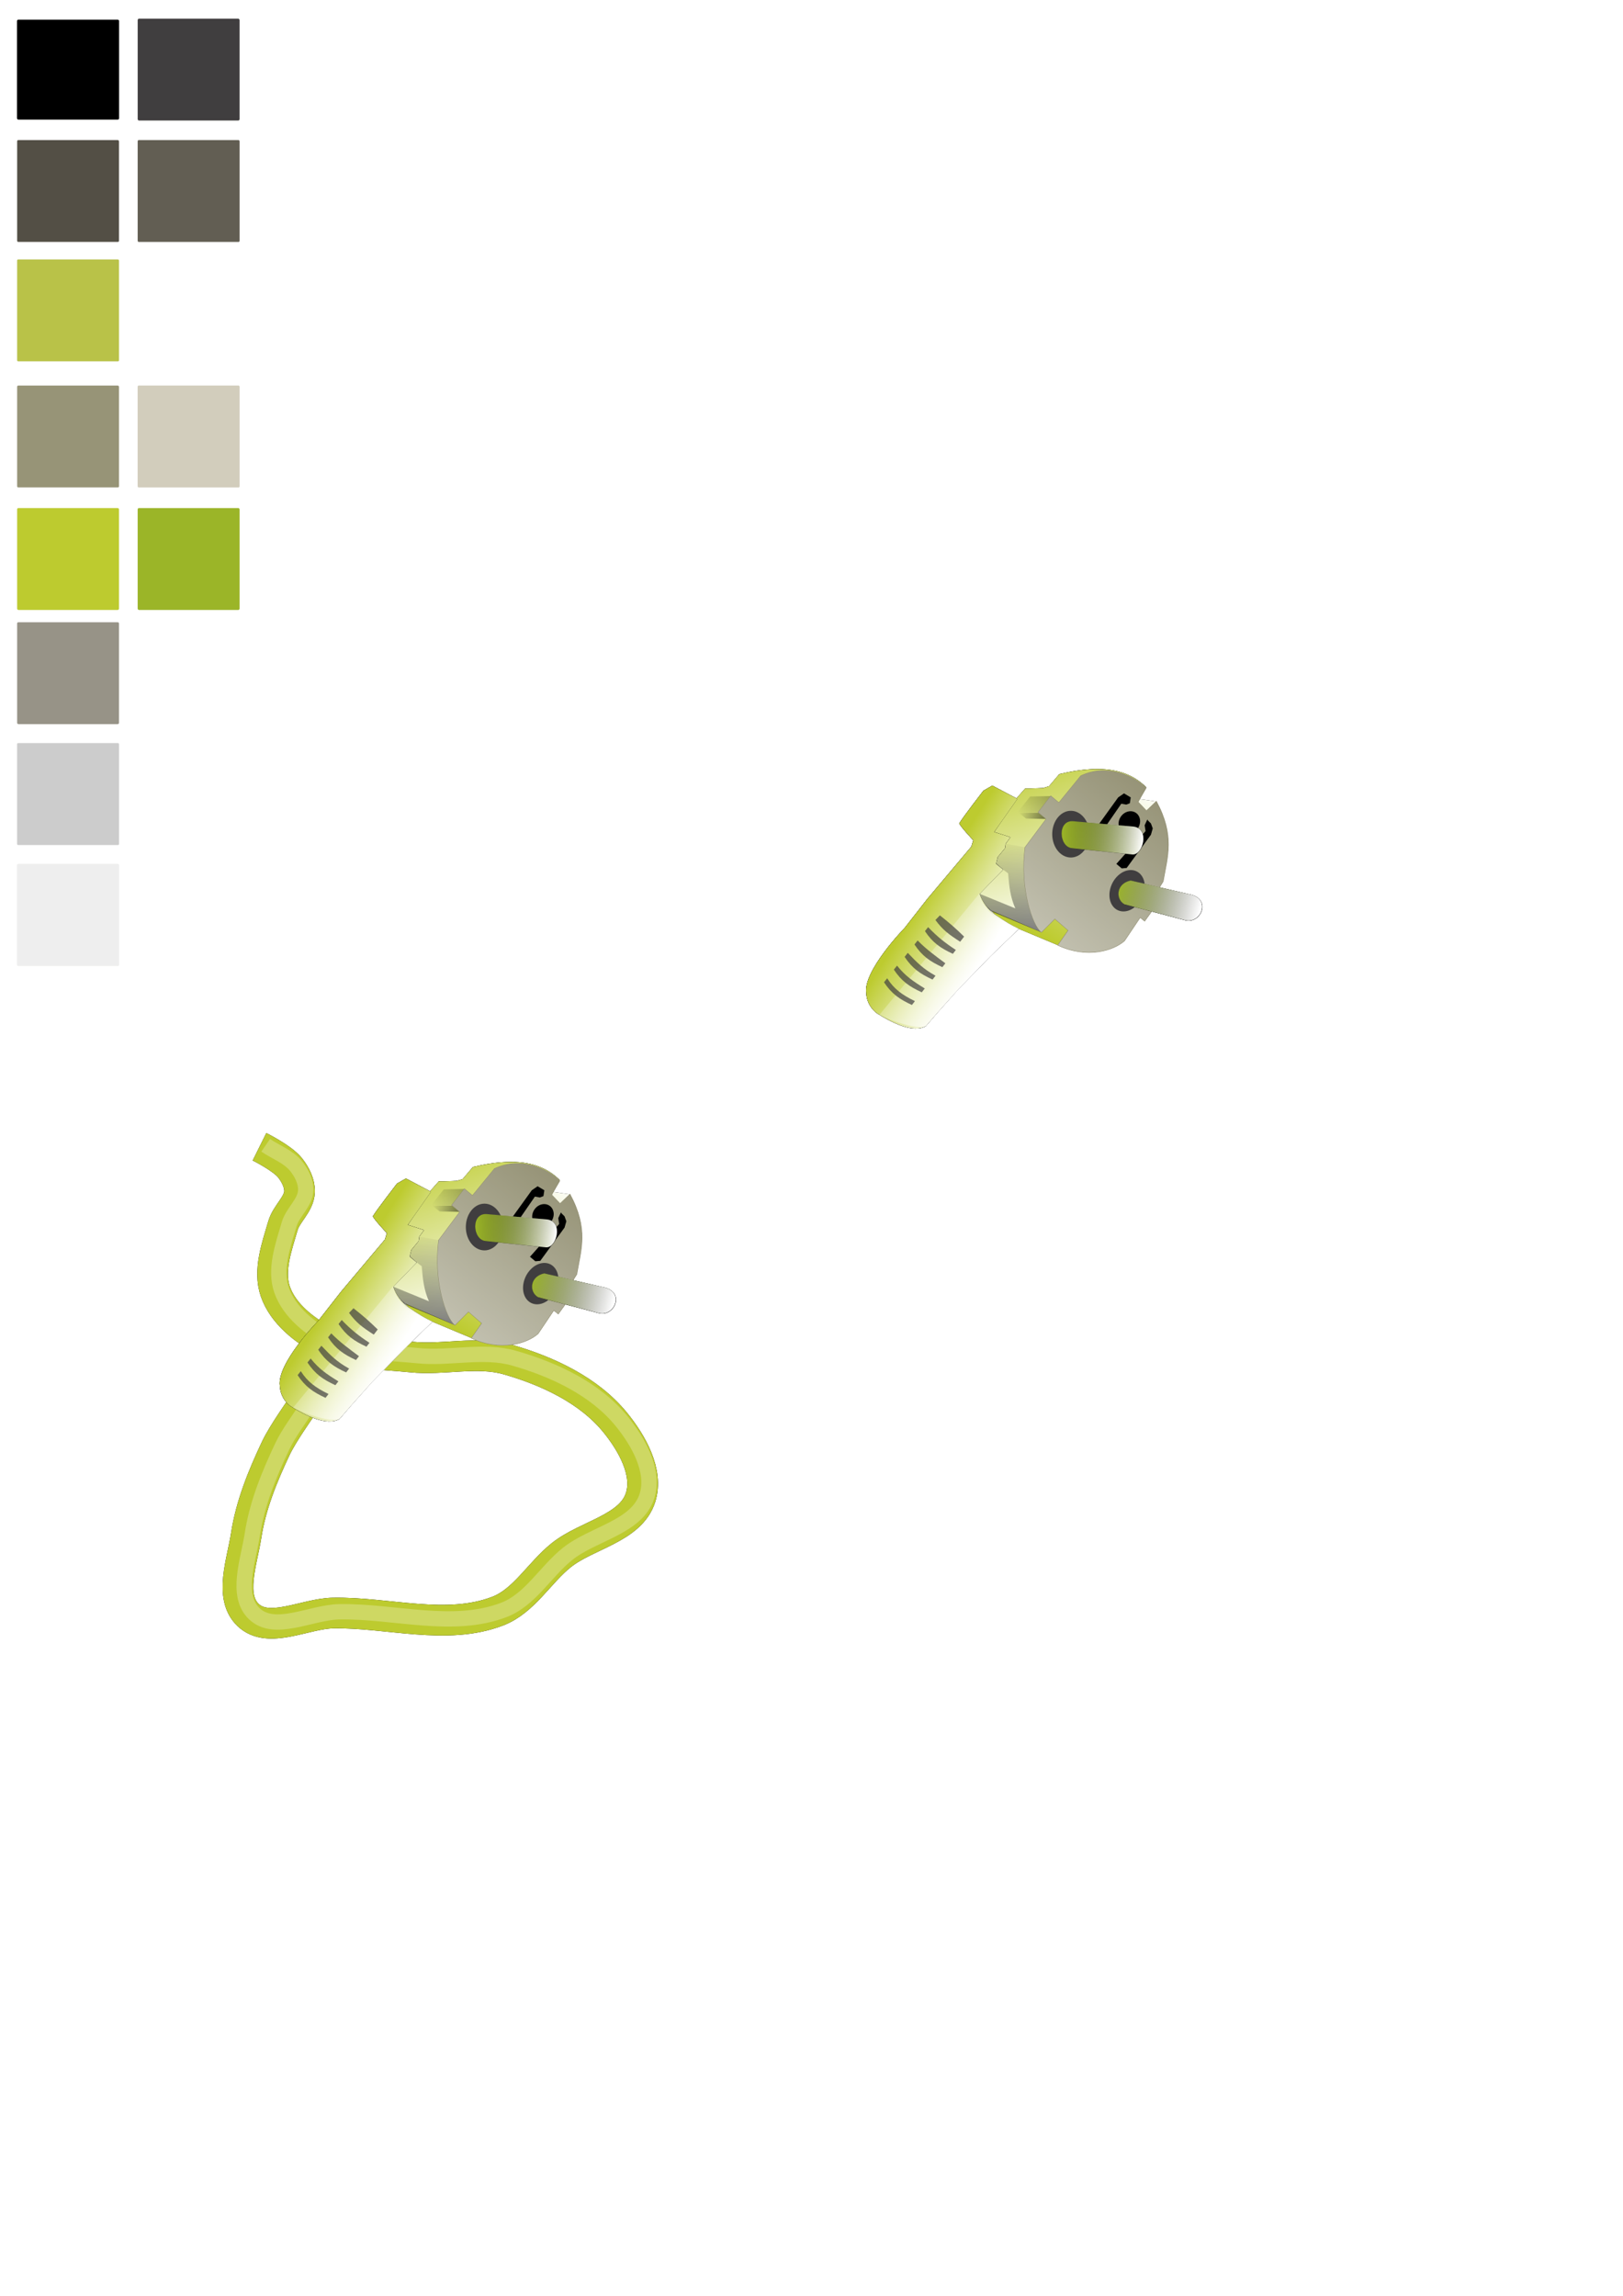 <?xml version="1.0" encoding="UTF-8" standalone="no"?>
<!-- Created with Inkscape (http://www.inkscape.org/) -->

<svg
   xmlns:dc="http://purl.org/dc/elements/1.1/"
   xmlns:cc="http://creativecommons.org/ns#"
   xmlns:rdf="http://www.w3.org/1999/02/22-rdf-syntax-ns#"
   xmlns:svg="http://www.w3.org/2000/svg"
   xmlns="http://www.w3.org/2000/svg"
   xmlns:xlink="http://www.w3.org/1999/xlink"
   xmlns:sodipodi="http://sodipodi.sourceforge.net/DTD/sodipodi-0.dtd"
   xmlns:inkscape="http://www.inkscape.org/namespaces/inkscape"
   width="210mm"
   height="297mm"
   id="svg2"
   version="1.1"
   inkscape:version="0.47 r22583"
   sodipodi:docname="appliance.svg">
  <defs
     id="defs4">
    <linearGradient
       inkscape:collect="always"
       id="linearGradient6975">
      <stop
         style="stop-color:#000000;stop-opacity:1;"
         offset="0"
         id="stop6977" />
      <stop
         style="stop-color:#000000;stop-opacity:0;"
         offset="1"
         id="stop6979" />
    </linearGradient>
    <linearGradient
       inkscape:collect="always"
       id="linearGradient6967">
      <stop
         style="stop-color:#ffffff;stop-opacity:1;"
         offset="0"
         id="stop6969" />
      <stop
         style="stop-color:#ffffff;stop-opacity:0.01"
         offset="1"
         id="stop6971" />
    </linearGradient>
    <linearGradient
       inkscape:collect="always"
       id="linearGradient6799">
      <stop
         style="stop-color:#000000;stop-opacity:0.5"
         offset="0"
         id="stop6801" />
      <stop
         style="stop-color:#000000;stop-opacity:0;"
         offset="1"
         id="stop6803" />
    </linearGradient>
    <linearGradient
       id="linearGradient5177">
      <stop
         style="stop-color:#ffffff;stop-opacity:1;"
         offset="0"
         id="stop5179" />
      <stop
         style="stop-color:#bdcb2f;stop-opacity:1;"
         offset="1"
         id="stop5181" />
    </linearGradient>
    <linearGradient
       inkscape:collect="always"
       id="linearGradient5143">
      <stop
         style="stop-color:#9bb528;stop-opacity:1;"
         offset="0"
         id="stop5145" />
      <stop
         style="stop-color:#9bb528;stop-opacity:0;"
         offset="1"
         id="stop5147" />
    </linearGradient>
    <linearGradient
       inkscape:collect="always"
       id="linearGradient4072">
      <stop
         style="stop-color:#000000;stop-opacity:1;"
         offset="0"
         id="stop4074" />
      <stop
         style="stop-color:#000000;stop-opacity:0;"
         offset="1"
         id="stop4076" />
    </linearGradient>
    <linearGradient
       inkscape:collect="always"
       id="linearGradient3902">
      <stop
         style="stop-color:#ffffff;stop-opacity:1;"
         offset="0"
         id="stop3904" />
      <stop
         style="stop-color:#ffffff;stop-opacity:0;"
         offset="1"
         id="stop3906" />
    </linearGradient>
    <linearGradient
       inkscape:collect="always"
       id="linearGradient3798">
      <stop
         style="stop-color:#ffffff;stop-opacity:1;"
         offset="0"
         id="stop3800" />
      <stop
         style="stop-color:#ffffff;stop-opacity:0;"
         offset="1"
         id="stop3802" />
    </linearGradient>
    <linearGradient
       inkscape:collect="always"
       id="linearGradient3865">
      <stop
         style="stop-color:#ffffff;stop-opacity:1;"
         offset="0"
         id="stop3867" />
      <stop
         style="stop-color:#ffffff;stop-opacity:0"
         offset="1"
         id="stop3869" />
    </linearGradient>
    <linearGradient
       inkscape:collect="always"
       id="linearGradient3843">
      <stop
         style="stop-color:#9bb528;stop-opacity:1;"
         offset="0"
         id="stop3845" />
      <stop
         style="stop-color:#9bb528;stop-opacity:0;"
         offset="1"
         id="stop3847" />
    </linearGradient>
    <linearGradient
       id="linearGradient3813">
      <stop
         id="stop3821"
         offset="0"
         style="stop-color:#b9c248;stop-opacity:0.498;" />
      <stop
         style="stop-color:#b9c248;stop-opacity:0;"
         offset="1"
         id="stop3817" />
    </linearGradient>
    <inkscape:perspective
       sodipodi:type="inkscape:persp3d"
       inkscape:vp_x="0 : 526.18109 : 1"
       inkscape:vp_y="0 : 1000 : 0"
       inkscape:vp_z="744.09448 : 526.18109 : 1"
       inkscape:persp3d-origin="372.04724 : 350.78739 : 1"
       id="perspective10" />
    <inkscape:perspective
       id="perspective3701"
       inkscape:persp3d-origin="0.5 : 0.33333333 : 1"
       inkscape:vp_z="1 : 0.5 : 1"
       inkscape:vp_y="0 : 1000 : 0"
       inkscape:vp_x="0 : 0.5 : 1"
       sodipodi:type="inkscape:persp3d" />
    <linearGradient
       inkscape:collect="always"
       xlink:href="#linearGradient3843"
       id="linearGradient3849"
       x1="334.866"
       y1="260.632"
       x2="334.866"
       y2="146.187"
       gradientUnits="userSpaceOnUse"
       gradientTransform="matrix(1,0,0,0.502,-0.045,129.695)" />
    <linearGradient
       inkscape:collect="always"
       xlink:href="#linearGradient3843"
       id="linearGradient3853"
       gradientUnits="userSpaceOnUse"
       x1="334.866"
       y1="260.632"
       x2="334.866"
       y2="146.187"
       gradientTransform="matrix(1,0,0,-0.498,-0.045,161.504)" />
    <linearGradient
       inkscape:collect="always"
       xlink:href="#linearGradient3865"
       id="linearGradient3871"
       x1="334.866"
       y1="145.671"
       x2="334.866"
       y2="260.589"
       gradientUnits="userSpaceOnUse" />
    <linearGradient
       inkscape:collect="always"
       xlink:href="#linearGradient3865"
       id="linearGradient3875"
       gradientUnits="userSpaceOnUse"
       x1="334.866"
       y1="145.671"
       x2="334.866"
       y2="260.589"
       gradientTransform="matrix(1,0,0,-1,0.258,291.532)" />
    <radialGradient
       inkscape:collect="always"
       xlink:href="#linearGradient3865"
       id="radialGradient3943"
       cx="292.191"
       cy="125.289"
       fx="292.191"
       fy="125.289"
       r="8.308"
       gradientUnits="userSpaceOnUse"
       gradientTransform="matrix(0.992,1.594308e-7,-1.5943072e-7,0.992,2.198,0.943)" />
    <radialGradient
       inkscape:collect="always"
       xlink:href="#linearGradient3865"
       id="radialGradient4025"
       cx="273.123"
       cy="162.907"
       fx="273.123"
       fy="162.907"
       r="8.823"
       gradientUnits="userSpaceOnUse"
       gradientTransform="matrix(0.308,3.3298149e-7,-3.2182784e-7,0.298,188.939,114.377)" />
    <radialGradient
       inkscape:collect="always"
       xlink:href="#linearGradient3865"
       id="radialGradient4039"
       cx="273.123"
       cy="162.907"
       fx="273.123"
       fy="162.907"
       r="8.761"
       gradientUnits="userSpaceOnUse"
       gradientTransform="matrix(0.979,1.316364e-7,-1.330343e-7,0.99,5.68,1.694)" />
    <radialGradient
       inkscape:collect="always"
       xlink:href="#linearGradient3865"
       id="radialGradient4151"
       gradientUnits="userSpaceOnUse"
       gradientTransform="matrix(0.979,1.316364e-7,-1.330343e-7,0.99,5.68,1.694)"
       cx="273.123"
       cy="162.907"
       fx="273.123"
       fy="162.907"
       r="8.761" />
    <linearGradient
       inkscape:collect="always"
       xlink:href="#linearGradient3865"
       id="linearGradient4169"
       x1="210.67"
       y1="264.452"
       x2="459.112"
       y2="27.982"
       gradientUnits="userSpaceOnUse" />
    <linearGradient
       inkscape:collect="always"
       xlink:href="#linearGradient3865"
       id="linearGradient4173"
       gradientUnits="userSpaceOnUse"
       x1="210.67"
       y1="264.452"
       x2="459.112"
       y2="27.982" />
    <linearGradient
       inkscape:collect="always"
       xlink:href="#linearGradient3865"
       id="linearGradient4177"
       gradientUnits="userSpaceOnUse"
       x1="210.67"
       y1="264.452"
       x2="459.112"
       y2="27.982" />
    <radialGradient
       inkscape:collect="always"
       xlink:href="#linearGradient3865"
       id="radialGradient4215"
       gradientUnits="userSpaceOnUse"
       gradientTransform="matrix(0.992,1.594308e-7,-1.5943072e-7,0.992,2.198,0.943)"
       cx="292.191"
       cy="125.289"
       fx="292.191"
       fy="125.289"
       r="8.308" />
    <radialGradient
       inkscape:collect="always"
       xlink:href="#linearGradient3865"
       id="radialGradient4217"
       gradientUnits="userSpaceOnUse"
       gradientTransform="matrix(0.979,1.316364e-7,-1.330343e-7,0.99,5.68,1.694)"
       cx="273.123"
       cy="162.907"
       fx="273.123"
       fy="162.907"
       r="8.761" />
    <radialGradient
       inkscape:collect="always"
       xlink:href="#linearGradient3865"
       id="radialGradient4219"
       gradientUnits="userSpaceOnUse"
       gradientTransform="matrix(0.979,1.316364e-7,-1.330343e-7,0.99,5.68,1.694)"
       cx="273.123"
       cy="162.907"
       fx="273.123"
       fy="162.907"
       r="8.761" />
    <inkscape:perspective
       id="perspective2954"
       inkscape:persp3d-origin="0.5 : 0.33333333 : 1"
       inkscape:vp_z="1 : 0.5 : 1"
       inkscape:vp_y="0 : 1000 : 0"
       inkscape:vp_x="0 : 0.5 : 1"
       sodipodi:type="inkscape:persp3d" />
    <linearGradient
       inkscape:collect="always"
       xlink:href="#linearGradient3865"
       id="linearGradient3845"
       gradientUnits="userSpaceOnUse"
       x1="210.67"
       y1="264.452"
       x2="459.112"
       y2="27.982"
       gradientTransform="matrix(0.895,0,0,0.895,7.753,29.694)" />
    <linearGradient
       inkscape:collect="always"
       xlink:href="#linearGradient3843"
       id="linearGradient3855"
       gradientUnits="userSpaceOnUse"
       gradientTransform="matrix(0.895,0,0,0.45,7.712,145.791)"
       x1="334.866"
       y1="260.632"
       x2="334.866"
       y2="146.187" />
    <linearGradient
       inkscape:collect="always"
       xlink:href="#linearGradient3865"
       id="linearGradient3861"
       gradientUnits="userSpaceOnUse"
       x1="334.866"
       y1="145.671"
       x2="334.866"
       y2="260.589"
       gradientTransform="matrix(0.895,0,0,0.895,7.753,29.694)" />
    <linearGradient
       inkscape:collect="always"
       xlink:href="#linearGradient3865"
       id="linearGradient3864"
       gradientUnits="userSpaceOnUse"
       gradientTransform="matrix(0.895,0,0,-0.895,7.983,290.659)"
       x1="334.866"
       y1="145.671"
       x2="334.866"
       y2="260.589" />
    <linearGradient
       inkscape:collect="always"
       xlink:href="#linearGradient3843"
       id="linearGradient3867"
       gradientUnits="userSpaceOnUse"
       gradientTransform="matrix(0.895,0,0,-0.446,7.712,174.265)"
       x1="334.866"
       y1="260.632"
       x2="334.866"
       y2="146.187" />
    <radialGradient
       inkscape:collect="always"
       xlink:href="#linearGradient3798"
       id="radialGradient3936"
       gradientUnits="userSpaceOnUse"
       gradientTransform="matrix(1,0,0,0.992,0,3.372)"
       cx="336.994"
       cy="442.062"
       fx="336.994"
       fy="442.062"
       r="117.962" />
    <radialGradient
       inkscape:collect="always"
       xlink:href="#linearGradient3798"
       id="radialGradient3938"
       gradientUnits="userSpaceOnUse"
       cx="341.608"
       cy="449.422"
       fx="341.608"
       fy="449.422"
       r="16.407" />
    <linearGradient
       inkscape:collect="always"
       xlink:href="#linearGradient3902"
       id="linearGradient3940"
       gradientUnits="userSpaceOnUse"
       x1="240.717"
       y1="386.532"
       x2="464.788"
       y2="562.101" />
    <linearGradient
       inkscape:collect="always"
       xlink:href="#linearGradient3902"
       id="linearGradient4030"
       gradientUnits="userSpaceOnUse"
       gradientTransform="matrix(0.912,0,0,0.912,26.97,15.857)"
       x1="240.717"
       y1="386.532"
       x2="464.788"
       y2="562.101" />
    <linearGradient
       inkscape:collect="always"
       xlink:href="#linearGradient4072"
       id="linearGradient4078"
       x1="356.741"
       y1="448.064"
       x2="412.628"
       y2="475.144"
       gradientUnits="userSpaceOnUse" />
    <linearGradient
       inkscape:collect="always"
       xlink:href="#linearGradient4072"
       id="linearGradient4080"
       gradientUnits="userSpaceOnUse"
       x1="356.741"
       y1="448.064"
       x2="412.628"
       y2="475.144" />
    <linearGradient
       inkscape:collect="always"
       xlink:href="#linearGradient4072"
       id="linearGradient4082"
       gradientUnits="userSpaceOnUse"
       x1="356.741"
       y1="448.064"
       x2="412.628"
       y2="475.144" />
    <linearGradient
       inkscape:collect="always"
       xlink:href="#linearGradient4072"
       id="linearGradient4084"
       gradientUnits="userSpaceOnUse"
       x1="356.741"
       y1="448.064"
       x2="412.628"
       y2="475.144" />
    <linearGradient
       inkscape:collect="always"
       xlink:href="#linearGradient4072"
       id="linearGradient4086"
       gradientUnits="userSpaceOnUse"
       x1="356.741"
       y1="448.064"
       x2="412.628"
       y2="475.144" />
    <linearGradient
       inkscape:collect="always"
       xlink:href="#linearGradient4072"
       id="linearGradient4088"
       gradientUnits="userSpaceOnUse"
       x1="356.741"
       y1="448.064"
       x2="412.628"
       y2="475.144" />
    <linearGradient
       inkscape:collect="always"
       xlink:href="#linearGradient4072"
       id="linearGradient4091"
       gradientUnits="userSpaceOnUse"
       x1="356.741"
       y1="448.064"
       x2="412.628"
       y2="475.144"
       gradientTransform="matrix(4.104,0,0,4.104,-1242.317,-1532.722)" />
    <linearGradient
       inkscape:collect="always"
       xlink:href="#linearGradient4072"
       id="linearGradient4094"
       gradientUnits="userSpaceOnUse"
       x1="356.741"
       y1="448.064"
       x2="412.628"
       y2="475.144"
       gradientTransform="matrix(4.104,0,0,4.104,-1242.317,-1532.722)" />
    <linearGradient
       inkscape:collect="always"
       xlink:href="#linearGradient4072"
       id="linearGradient4097"
       gradientUnits="userSpaceOnUse"
       x1="356.741"
       y1="448.064"
       x2="412.628"
       y2="475.144"
       gradientTransform="matrix(4.104,0,0,4.104,-1242.317,-1532.722)" />
    <linearGradient
       inkscape:collect="always"
       xlink:href="#linearGradient4072"
       id="linearGradient4100"
       gradientUnits="userSpaceOnUse"
       x1="356.741"
       y1="448.064"
       x2="412.628"
       y2="475.144"
       gradientTransform="matrix(4.104,0,0,4.104,-1242.317,-1532.722)" />
    <linearGradient
       inkscape:collect="always"
       xlink:href="#linearGradient4072"
       id="linearGradient4103"
       gradientUnits="userSpaceOnUse"
       x1="356.741"
       y1="448.064"
       x2="412.628"
       y2="475.144"
       gradientTransform="matrix(4.104,0,0,4.104,-1242.317,-1532.722)" />
    <linearGradient
       inkscape:collect="always"
       xlink:href="#linearGradient3902"
       id="linearGradient4120"
       gradientUnits="userSpaceOnUse"
       gradientTransform="matrix(0.912,0,0,0.912,26.97,15.857)"
       x1="240.717"
       y1="386.532"
       x2="464.788"
       y2="562.101" />
    <linearGradient
       inkscape:collect="always"
       xlink:href="#linearGradient3902"
       id="linearGradient4124"
       gradientUnits="userSpaceOnUse"
       gradientTransform="matrix(0.912,0,0,0.912,26.97,15.857)"
       x1="240.717"
       y1="386.532"
       x2="464.788"
       y2="562.101" />
    <inkscape:perspective
       id="perspective4426"
       inkscape:persp3d-origin="0.5 : 0.33333333 : 1"
       inkscape:vp_z="1 : 0.5 : 1"
       inkscape:vp_y="0 : 1000 : 0"
       inkscape:vp_x="0 : 0.5 : 1"
       sodipodi:type="inkscape:persp3d" />
    <linearGradient
       inkscape:collect="always"
       xlink:href="#linearGradient5177"
       id="linearGradient5149"
       x1="265.17"
       y1="343.033"
       x2="384.789"
       y2="444.241"
       gradientUnits="userSpaceOnUse" />
    <linearGradient
       inkscape:collect="always"
       xlink:href="#linearGradient5177"
       id="linearGradient5167"
       x1="326.62"
       y1="439.364"
       x2="235.338"
       y2="381.151"
       gradientUnits="userSpaceOnUse" />
    <linearGradient
       inkscape:collect="always"
       xlink:href="#linearGradient5177"
       id="linearGradient5183"
       x1="413.328"
       y1="387.225"
       x2="332.202"
       y2="173.382"
       gradientUnits="userSpaceOnUse" />
    <linearGradient
       inkscape:collect="always"
       xlink:href="#linearGradient5177"
       id="linearGradient5193"
       x1="563.682"
       y1="201.566"
       x2="435.359"
       y2="403.718"
       gradientUnits="userSpaceOnUse" />
    <linearGradient
       inkscape:collect="always"
       xlink:href="#linearGradient5143"
       id="linearGradient6663"
       x1="440.119"
       y1="263.651"
       x2="546.793"
       y2="263.651"
       gradientUnits="userSpaceOnUse" />
    <linearGradient
       inkscape:collect="always"
       xlink:href="#linearGradient3843"
       id="linearGradient6673"
       x1="514.279"
       y1="319.342"
       x2="624.008"
       y2="345.495"
       gradientUnits="userSpaceOnUse" />
    <filter
       inkscape:collect="always"
       id="filter6689">
      <feGaussianBlur
         inkscape:collect="always"
         stdDeviation="4.303"
         id="feGaussianBlur6691" />
    </filter>
    <linearGradient
       inkscape:collect="always"
       xlink:href="#linearGradient3865"
       id="linearGradient6695"
       gradientUnits="userSpaceOnUse"
       x1="546.793"
       y1="263.651"
       x2="440.119"
       y2="241.933" />
    <linearGradient
       inkscape:collect="always"
       xlink:href="#linearGradient3865"
       id="linearGradient6699"
       gradientUnits="userSpaceOnUse"
       x1="623.508"
       y1="345.495"
       x2="514.279"
       y2="319.342" />
    <filter
       inkscape:collect="always"
       id="filter6773"
       x="-0.042"
       width="1.084"
       y="-0.104"
       height="1.207">
      <feGaussianBlur
         inkscape:collect="always"
         stdDeviation="1.876"
         id="feGaussianBlur6775" />
    </filter>
    <filter
       inkscape:collect="always"
       id="filter6793">
      <feGaussianBlur
         inkscape:collect="always"
         stdDeviation="2.019"
         id="feGaussianBlur6795" />
    </filter>
    <linearGradient
       inkscape:collect="always"
       xlink:href="#linearGradient6799"
       id="linearGradient6805"
       x1="374.655"
       y1="386.725"
       x2="366.266"
       y2="277.155"
       gradientUnits="userSpaceOnUse" />
    <filter
       inkscape:collect="always"
       id="filter6812">
      <feGaussianBlur
         inkscape:collect="always"
         stdDeviation="8.622"
         id="feGaussianBlur6814" />
    </filter>
    <linearGradient
       inkscape:collect="always"
       xlink:href="#linearGradient6799"
       id="linearGradient6816"
       gradientUnits="userSpaceOnUse"
       x1="374.655"
       y1="386.725"
       x2="373.312"
       y2="262.847" />
    <linearGradient
       inkscape:collect="always"
       xlink:href="#linearGradient4072"
       id="linearGradient6826"
       x1="418.953"
       y1="240.239"
       x2="383.796"
       y2="230.863"
       gradientUnits="userSpaceOnUse" />
    <linearGradient
       inkscape:collect="always"
       xlink:href="#linearGradient4072"
       id="linearGradient6836"
       gradientUnits="userSpaceOnUse"
       x1="420.125"
       y1="239.067"
       x2="383.796"
       y2="230.863" />
    <linearGradient
       inkscape:collect="always"
       xlink:href="#linearGradient6799"
       id="linearGradient6846"
       x1="425.984"
       y1="209.183"
       x2="382.624"
       y2="230.277"
       gradientUnits="userSpaceOnUse" />
    <linearGradient
       inkscape:collect="always"
       xlink:href="#linearGradient3902"
       id="linearGradient6856"
       x1="390.892"
       y1="413.022"
       x2="579.286"
       y2="176.061"
       gradientUnits="userSpaceOnUse" />
    <linearGradient
       inkscape:collect="always"
       xlink:href="#linearGradient5177"
       id="linearGradient6858"
       gradientUnits="userSpaceOnUse"
       x1="326.62"
       y1="439.364"
       x2="235.338"
       y2="381.151" />
    <filter
       inkscape:collect="always"
       id="filter6872">
      <feGaussianBlur
         inkscape:collect="always"
         stdDeviation="0.553"
         id="feGaussianBlur6874" />
    </filter>
    <filter
       inkscape:collect="always"
       id="filter6876">
      <feGaussianBlur
         inkscape:collect="always"
         stdDeviation="0.553"
         id="feGaussianBlur6878" />
    </filter>
    <filter
       inkscape:collect="always"
       id="filter6880">
      <feGaussianBlur
         inkscape:collect="always"
         stdDeviation="0.553"
         id="feGaussianBlur6882" />
    </filter>
    <filter
       inkscape:collect="always"
       id="filter6884">
      <feGaussianBlur
         inkscape:collect="always"
         stdDeviation="0.553"
         id="feGaussianBlur6886" />
    </filter>
    <filter
       inkscape:collect="always"
       id="filter6888">
      <feGaussianBlur
         inkscape:collect="always"
         stdDeviation="0.553"
         id="feGaussianBlur6890" />
    </filter>
    <filter
       inkscape:collect="always"
       id="filter6892">
      <feGaussianBlur
         inkscape:collect="always"
         stdDeviation="0.553"
         id="feGaussianBlur6894" />
    </filter>
    <linearGradient
       inkscape:collect="always"
       xlink:href="#linearGradient5177"
       id="linearGradient6958"
       gradientUnits="userSpaceOnUse"
       x1="326.62"
       y1="439.364"
       x2="235.338"
       y2="381.151" />
    <linearGradient
       inkscape:collect="always"
       xlink:href="#linearGradient6967"
       id="linearGradient6973"
       x1="384.289"
       y1="481.836"
       x2="240.569"
       y2="371.138"
       gradientUnits="userSpaceOnUse" />
    <linearGradient
       inkscape:collect="always"
       xlink:href="#linearGradient6975"
       id="linearGradient6981"
       x1="485.148"
       y1="-382.424"
       x2="510.836"
       y2="-384.082"
       gradientUnits="userSpaceOnUse" />
    <filter
       inkscape:collect="always"
       id="filter7003">
      <feGaussianBlur
         inkscape:collect="always"
         stdDeviation="2.766"
         id="feGaussianBlur7005" />
    </filter>
    <linearGradient
       inkscape:collect="always"
       xlink:href="#linearGradient5177"
       id="linearGradient7073"
       gradientUnits="userSpaceOnUse"
       x1="563.682"
       y1="201.566"
       x2="435.359"
       y2="403.718" />
    <linearGradient
       inkscape:collect="always"
       xlink:href="#linearGradient5177"
       id="linearGradient7075"
       gradientUnits="userSpaceOnUse"
       x1="413.328"
       y1="387.225"
       x2="332.202"
       y2="173.382" />
    <linearGradient
       inkscape:collect="always"
       xlink:href="#linearGradient6799"
       id="linearGradient7077"
       gradientUnits="userSpaceOnUse"
       x1="374.655"
       y1="386.725"
       x2="373.312"
       y2="262.847" />
    <linearGradient
       inkscape:collect="always"
       xlink:href="#linearGradient4072"
       id="linearGradient7079"
       gradientUnits="userSpaceOnUse"
       x1="420.125"
       y1="239.067"
       x2="383.796"
       y2="230.863" />
    <linearGradient
       inkscape:collect="always"
       xlink:href="#linearGradient6799"
       id="linearGradient7081"
       gradientUnits="userSpaceOnUse"
       x1="425.984"
       y1="209.183"
       x2="382.624"
       y2="230.277" />
    <linearGradient
       inkscape:collect="always"
       xlink:href="#linearGradient5177"
       id="linearGradient7083"
       gradientUnits="userSpaceOnUse"
       x1="326.62"
       y1="439.364"
       x2="235.338"
       y2="381.151" />
    <linearGradient
       inkscape:collect="always"
       xlink:href="#linearGradient6967"
       id="linearGradient7085"
       gradientUnits="userSpaceOnUse"
       x1="384.289"
       y1="481.836"
       x2="240.569"
       y2="371.138" />
    <linearGradient
       inkscape:collect="always"
       xlink:href="#linearGradient3902"
       id="linearGradient7087"
       gradientUnits="userSpaceOnUse"
       x1="390.892"
       y1="413.022"
       x2="579.286"
       y2="176.061" />
    <linearGradient
       inkscape:collect="always"
       xlink:href="#linearGradient3865"
       id="linearGradient7089"
       gradientUnits="userSpaceOnUse"
       x1="546.793"
       y1="263.651"
       x2="440.119"
       y2="241.933" />
    <linearGradient
       inkscape:collect="always"
       xlink:href="#linearGradient5143"
       id="linearGradient7091"
       gradientUnits="userSpaceOnUse"
       x1="440.119"
       y1="263.651"
       x2="546.793"
       y2="263.651" />
    <linearGradient
       inkscape:collect="always"
       xlink:href="#linearGradient3843"
       id="linearGradient7093"
       gradientUnits="userSpaceOnUse"
       x1="514.279"
       y1="319.342"
       x2="624.008"
       y2="345.495" />
    <linearGradient
       inkscape:collect="always"
       xlink:href="#linearGradient3865"
       id="linearGradient7095"
       gradientUnits="userSpaceOnUse"
       x1="623.508"
       y1="345.495"
       x2="514.279"
       y2="319.342" />
    <linearGradient
       inkscape:collect="always"
       xlink:href="#linearGradient3865"
       id="linearGradient7098"
       gradientUnits="userSpaceOnUse"
       x1="623.508"
       y1="345.495"
       x2="514.279"
       y2="319.342"
       gradientTransform="matrix(0.375,0,0,0.375,67.436,502.919)" />
    <linearGradient
       inkscape:collect="always"
       xlink:href="#linearGradient3843"
       id="linearGradient7101"
       gradientUnits="userSpaceOnUse"
       x1="514.279"
       y1="319.342"
       x2="624.008"
       y2="345.495"
       gradientTransform="matrix(0.375,0,0,0.375,67.436,502.919)" />
    <linearGradient
       inkscape:collect="always"
       xlink:href="#linearGradient5143"
       id="linearGradient7105"
       gradientUnits="userSpaceOnUse"
       x1="440.119"
       y1="263.651"
       x2="546.793"
       y2="263.651"
       gradientTransform="matrix(0.375,0,0,0.375,67.436,502.919)" />
    <linearGradient
       inkscape:collect="always"
       xlink:href="#linearGradient3865"
       id="linearGradient7108"
       gradientUnits="userSpaceOnUse"
       x1="546.793"
       y1="263.651"
       x2="440.119"
       y2="241.933"
       gradientTransform="matrix(0.375,0,0,0.375,67.436,502.919)" />
    <linearGradient
       inkscape:collect="always"
       xlink:href="#linearGradient3902"
       id="linearGradient7117"
       gradientUnits="userSpaceOnUse"
       x1="390.892"
       y1="413.022"
       x2="579.286"
       y2="176.061"
       gradientTransform="matrix(0.375,0,0,0.375,67.436,502.919)" />
    <linearGradient
       inkscape:collect="always"
       xlink:href="#linearGradient6967"
       id="linearGradient7130"
       gradientUnits="userSpaceOnUse"
       x1="384.289"
       y1="481.836"
       x2="240.569"
       y2="371.138"
       gradientTransform="matrix(0.375,0,0,0.375,67.436,502.919)" />
    <linearGradient
       inkscape:collect="always"
       xlink:href="#linearGradient5177"
       id="linearGradient7135"
       gradientUnits="userSpaceOnUse"
       x1="326.62"
       y1="439.364"
       x2="235.338"
       y2="381.151"
       gradientTransform="matrix(0.375,0,0,0.375,67.436,502.919)" />
    <linearGradient
       inkscape:collect="always"
       xlink:href="#linearGradient6799"
       id="linearGradient7139"
       gradientUnits="userSpaceOnUse"
       x1="425.984"
       y1="209.183"
       x2="382.624"
       y2="230.277"
       gradientTransform="matrix(0.375,0,0,0.375,67.436,502.919)" />
    <linearGradient
       inkscape:collect="always"
       xlink:href="#linearGradient4072"
       id="linearGradient7142"
       gradientUnits="userSpaceOnUse"
       x1="420.125"
       y1="239.067"
       x2="383.796"
       y2="230.863"
       gradientTransform="matrix(0.375,0,0,0.375,67.436,502.919)" />
    <linearGradient
       inkscape:collect="always"
       xlink:href="#linearGradient6799"
       id="linearGradient7145"
       gradientUnits="userSpaceOnUse"
       x1="374.655"
       y1="386.725"
       x2="373.312"
       y2="262.847"
       gradientTransform="matrix(0.375,0,0,0.375,67.436,502.919)" />
    <linearGradient
       inkscape:collect="always"
       xlink:href="#linearGradient5177"
       id="linearGradient7148"
       gradientUnits="userSpaceOnUse"
       x1="413.328"
       y1="387.225"
       x2="332.202"
       y2="173.382"
       gradientTransform="matrix(0.375,0,0,0.375,67.436,502.919)" />
    <linearGradient
       inkscape:collect="always"
       xlink:href="#linearGradient5177"
       id="linearGradient7152"
       gradientUnits="userSpaceOnUse"
       x1="563.682"
       y1="201.566"
       x2="435.359"
       y2="403.718"
       gradientTransform="matrix(0.375,0,0,0.375,67.436,502.919)" />
    <linearGradient
       inkscape:collect="always"
       xlink:href="#linearGradient5177"
       id="linearGradient7265"
       gradientUnits="userSpaceOnUse"
       gradientTransform="matrix(0.375,0,0,0.375,67.436,502.919)"
       x1="563.682"
       y1="201.566"
       x2="435.359"
       y2="403.718" />
    <linearGradient
       inkscape:collect="always"
       xlink:href="#linearGradient5177"
       id="linearGradient7267"
       gradientUnits="userSpaceOnUse"
       gradientTransform="matrix(0.375,0,0,0.375,67.436,502.919)"
       x1="413.328"
       y1="387.225"
       x2="332.202"
       y2="173.382" />
    <linearGradient
       inkscape:collect="always"
       xlink:href="#linearGradient6799"
       id="linearGradient7269"
       gradientUnits="userSpaceOnUse"
       gradientTransform="matrix(0.375,0,0,0.375,67.436,502.919)"
       x1="374.655"
       y1="386.725"
       x2="373.312"
       y2="262.847" />
    <linearGradient
       inkscape:collect="always"
       xlink:href="#linearGradient4072"
       id="linearGradient7271"
       gradientUnits="userSpaceOnUse"
       gradientTransform="matrix(0.375,0,0,0.375,67.436,502.919)"
       x1="420.125"
       y1="239.067"
       x2="383.796"
       y2="230.863" />
    <linearGradient
       inkscape:collect="always"
       xlink:href="#linearGradient6799"
       id="linearGradient7273"
       gradientUnits="userSpaceOnUse"
       gradientTransform="matrix(0.375,0,0,0.375,67.436,502.919)"
       x1="425.984"
       y1="209.183"
       x2="382.624"
       y2="230.277" />
    <linearGradient
       inkscape:collect="always"
       xlink:href="#linearGradient5177"
       id="linearGradient7275"
       gradientUnits="userSpaceOnUse"
       gradientTransform="matrix(0.375,0,0,0.375,67.436,502.919)"
       x1="326.62"
       y1="439.364"
       x2="235.338"
       y2="381.151" />
    <linearGradient
       inkscape:collect="always"
       xlink:href="#linearGradient6967"
       id="linearGradient7277"
       gradientUnits="userSpaceOnUse"
       gradientTransform="matrix(0.375,0,0,0.375,67.436,502.919)"
       x1="384.289"
       y1="481.836"
       x2="240.569"
       y2="371.138" />
    <linearGradient
       inkscape:collect="always"
       xlink:href="#linearGradient3902"
       id="linearGradient7279"
       gradientUnits="userSpaceOnUse"
       gradientTransform="matrix(0.375,0,0,0.375,67.436,502.919)"
       x1="390.892"
       y1="413.022"
       x2="579.286"
       y2="176.061" />
    <linearGradient
       inkscape:collect="always"
       xlink:href="#linearGradient3865"
       id="linearGradient7281"
       gradientUnits="userSpaceOnUse"
       gradientTransform="matrix(0.375,0,0,0.375,67.436,502.919)"
       x1="546.793"
       y1="263.651"
       x2="440.119"
       y2="241.933" />
    <linearGradient
       inkscape:collect="always"
       xlink:href="#linearGradient5143"
       id="linearGradient7283"
       gradientUnits="userSpaceOnUse"
       gradientTransform="matrix(0.375,0,0,0.375,67.436,502.919)"
       x1="440.119"
       y1="263.651"
       x2="546.793"
       y2="263.651" />
    <linearGradient
       inkscape:collect="always"
       xlink:href="#linearGradient3843"
       id="linearGradient7285"
       gradientUnits="userSpaceOnUse"
       gradientTransform="matrix(0.375,0,0,0.375,67.436,502.919)"
       x1="514.279"
       y1="319.342"
       x2="624.008"
       y2="345.495" />
    <linearGradient
       inkscape:collect="always"
       xlink:href="#linearGradient3865"
       id="linearGradient7287"
       gradientUnits="userSpaceOnUse"
       gradientTransform="matrix(0.375,0,0,0.375,67.436,502.919)"
       x1="623.508"
       y1="345.495"
       x2="514.279"
       y2="319.342" />
    <linearGradient
       inkscape:collect="always"
       xlink:href="#linearGradient3865"
       id="linearGradient7290"
       gradientUnits="userSpaceOnUse"
       gradientTransform="matrix(0.375,0,0,0.375,317.633,542.963)"
       x1="623.508"
       y1="345.495"
       x2="514.279"
       y2="319.342" />
    <linearGradient
       inkscape:collect="always"
       xlink:href="#linearGradient3843"
       id="linearGradient7293"
       gradientUnits="userSpaceOnUse"
       gradientTransform="matrix(0.375,0,0,0.375,317.633,542.963)"
       x1="514.279"
       y1="319.342"
       x2="624.008"
       y2="345.495" />
    <linearGradient
       inkscape:collect="always"
       xlink:href="#linearGradient5143"
       id="linearGradient7297"
       gradientUnits="userSpaceOnUse"
       gradientTransform="matrix(0.375,0,0,0.375,317.633,542.963)"
       x1="440.119"
       y1="263.651"
       x2="546.793"
       y2="263.651" />
    <linearGradient
       inkscape:collect="always"
       xlink:href="#linearGradient3865"
       id="linearGradient7300"
       gradientUnits="userSpaceOnUse"
       gradientTransform="matrix(0.375,0,0,0.375,317.633,542.963)"
       x1="546.793"
       y1="263.651"
       x2="440.119"
       y2="241.933" />
    <linearGradient
       inkscape:collect="always"
       xlink:href="#linearGradient3902"
       id="linearGradient7309"
       gradientUnits="userSpaceOnUse"
       gradientTransform="matrix(0.375,0,0,0.375,317.633,542.963)"
       x1="390.892"
       y1="413.022"
       x2="579.286"
       y2="176.061" />
    <linearGradient
       inkscape:collect="always"
       xlink:href="#linearGradient6967"
       id="linearGradient7322"
       gradientUnits="userSpaceOnUse"
       gradientTransform="matrix(0.375,0,0,0.375,317.633,542.963)"
       x1="384.289"
       y1="481.836"
       x2="240.569"
       y2="371.138" />
    <linearGradient
       inkscape:collect="always"
       xlink:href="#linearGradient5177"
       id="linearGradient7327"
       gradientUnits="userSpaceOnUse"
       gradientTransform="matrix(0.375,0,0,0.375,317.633,542.963)"
       x1="326.62"
       y1="439.364"
       x2="235.338"
       y2="381.151" />
    <linearGradient
       inkscape:collect="always"
       xlink:href="#linearGradient6799"
       id="linearGradient7331"
       gradientUnits="userSpaceOnUse"
       gradientTransform="matrix(0.375,0,0,0.375,317.633,542.963)"
       x1="425.984"
       y1="209.183"
       x2="382.624"
       y2="230.277" />
    <linearGradient
       inkscape:collect="always"
       xlink:href="#linearGradient4072"
       id="linearGradient7334"
       gradientUnits="userSpaceOnUse"
       gradientTransform="matrix(0.375,0,0,0.375,317.633,542.963)"
       x1="420.125"
       y1="239.067"
       x2="383.796"
       y2="230.863" />
    <linearGradient
       inkscape:collect="always"
       xlink:href="#linearGradient6799"
       id="linearGradient7337"
       gradientUnits="userSpaceOnUse"
       gradientTransform="matrix(0.375,0,0,0.375,317.633,542.963)"
       x1="374.655"
       y1="386.725"
       x2="373.312"
       y2="262.847" />
    <linearGradient
       inkscape:collect="always"
       xlink:href="#linearGradient5177"
       id="linearGradient7340"
       gradientUnits="userSpaceOnUse"
       gradientTransform="matrix(0.375,0,0,0.375,317.633,542.963)"
       x1="413.328"
       y1="387.225"
       x2="332.202"
       y2="173.382" />
    <linearGradient
       inkscape:collect="always"
       xlink:href="#linearGradient5177"
       id="linearGradient7344"
       gradientUnits="userSpaceOnUse"
       gradientTransform="matrix(0.375,0,0,0.375,317.633,542.963)"
       x1="563.682"
       y1="201.566"
       x2="435.359"
       y2="403.718" />
    <filter
       inkscape:collect="always"
       id="filter7354">
      <feGaussianBlur
         inkscape:collect="always"
         stdDeviation="5.386"
         id="feGaussianBlur7356" />
    </filter>
    <filter
       inkscape:collect="always"
       id="filter7365">
      <feGaussianBlur
         inkscape:collect="always"
         stdDeviation="3.641"
         id="feGaussianBlur7367" />
    </filter>
    <linearGradient
       inkscape:collect="always"
       xlink:href="#linearGradient3865"
       id="linearGradient7374"
       gradientUnits="userSpaceOnUse"
       gradientTransform="matrix(0.375,0,0,0.375,67.436,502.919)"
       x1="623.508"
       y1="345.495"
       x2="514.279"
       y2="319.342" />
    <linearGradient
       inkscape:collect="always"
       xlink:href="#linearGradient3843"
       id="linearGradient7377"
       gradientUnits="userSpaceOnUse"
       gradientTransform="matrix(0.375,0,0,0.375,67.436,502.919)"
       x1="514.279"
       y1="319.342"
       x2="624.008"
       y2="345.495" />
    <linearGradient
       inkscape:collect="always"
       xlink:href="#linearGradient5143"
       id="linearGradient7381"
       gradientUnits="userSpaceOnUse"
       gradientTransform="matrix(0.375,0,0,0.375,67.436,502.919)"
       x1="440.119"
       y1="263.651"
       x2="546.793"
       y2="263.651" />
    <linearGradient
       inkscape:collect="always"
       xlink:href="#linearGradient3865"
       id="linearGradient7384"
       gradientUnits="userSpaceOnUse"
       gradientTransform="matrix(0.375,0,0,0.375,67.436,502.919)"
       x1="546.793"
       y1="263.651"
       x2="440.119"
       y2="241.933" />
    <linearGradient
       inkscape:collect="always"
       xlink:href="#linearGradient3902"
       id="linearGradient7393"
       gradientUnits="userSpaceOnUse"
       gradientTransform="matrix(0.375,0,0,0.375,67.436,502.919)"
       x1="390.892"
       y1="413.022"
       x2="579.286"
       y2="176.061" />
    <linearGradient
       inkscape:collect="always"
       xlink:href="#linearGradient6967"
       id="linearGradient7406"
       gradientUnits="userSpaceOnUse"
       gradientTransform="matrix(0.375,0,0,0.375,67.436,502.919)"
       x1="384.289"
       y1="481.836"
       x2="240.569"
       y2="371.138" />
    <linearGradient
       inkscape:collect="always"
       xlink:href="#linearGradient5177"
       id="linearGradient7411"
       gradientUnits="userSpaceOnUse"
       gradientTransform="matrix(0.375,0,0,0.375,67.436,502.919)"
       x1="326.62"
       y1="439.364"
       x2="235.338"
       y2="381.151" />
    <linearGradient
       inkscape:collect="always"
       xlink:href="#linearGradient6799"
       id="linearGradient7415"
       gradientUnits="userSpaceOnUse"
       gradientTransform="matrix(0.375,0,0,0.375,67.436,502.919)"
       x1="425.984"
       y1="209.183"
       x2="382.624"
       y2="230.277" />
    <linearGradient
       inkscape:collect="always"
       xlink:href="#linearGradient4072"
       id="linearGradient7418"
       gradientUnits="userSpaceOnUse"
       gradientTransform="matrix(0.375,0,0,0.375,67.436,502.919)"
       x1="420.125"
       y1="239.067"
       x2="383.796"
       y2="230.863" />
    <linearGradient
       inkscape:collect="always"
       xlink:href="#linearGradient6799"
       id="linearGradient7421"
       gradientUnits="userSpaceOnUse"
       gradientTransform="matrix(0.375,0,0,0.375,67.436,502.919)"
       x1="374.655"
       y1="386.725"
       x2="373.312"
       y2="262.847" />
    <linearGradient
       inkscape:collect="always"
       xlink:href="#linearGradient5177"
       id="linearGradient7424"
       gradientUnits="userSpaceOnUse"
       gradientTransform="matrix(0.375,0,0,0.375,67.436,502.919)"
       x1="413.328"
       y1="387.225"
       x2="332.202"
       y2="173.382" />
    <linearGradient
       inkscape:collect="always"
       xlink:href="#linearGradient5177"
       id="linearGradient7428"
       gradientUnits="userSpaceOnUse"
       gradientTransform="matrix(0.375,0,0,0.375,67.436,502.919)"
       x1="563.682"
       y1="201.566"
       x2="435.359"
       y2="403.718" />
    <inkscape:perspective
       id="perspective3056"
       inkscape:persp3d-origin="0.5 : 0.33333333 : 1"
       inkscape:vp_z="1 : 0.5 : 1"
       inkscape:vp_y="0 : 1000 : 0"
       inkscape:vp_x="0 : 0.5 : 1"
       sodipodi:type="inkscape:persp3d" />
    <linearGradient
       inkscape:collect="always"
       xlink:href="#linearGradient3865-4"
       id="linearGradient7374-7"
       gradientUnits="userSpaceOnUse"
       gradientTransform="matrix(0.375,0,0,0.375,354.2,310.827)"
       x1="623.508"
       y1="345.495"
       x2="514.279"
       y2="319.342" />
    <linearGradient
       inkscape:collect="always"
       id="linearGradient3865-4">
      <stop
         style="stop-color:#ffffff;stop-opacity:1;"
         offset="0"
         id="stop3867-9" />
      <stop
         style="stop-color:#ffffff;stop-opacity:0"
         offset="1"
         id="stop3869-1" />
    </linearGradient>
    <linearGradient
       inkscape:collect="always"
       xlink:href="#linearGradient3843-0"
       id="linearGradient7377-7"
       gradientUnits="userSpaceOnUse"
       gradientTransform="matrix(0.375,0,0,0.375,354.2,310.827)"
       x1="514.279"
       y1="319.342"
       x2="624.008"
       y2="345.495" />
    <linearGradient
       inkscape:collect="always"
       id="linearGradient3843-0">
      <stop
         style="stop-color:#9bb528;stop-opacity:1;"
         offset="0"
         id="stop3845-6" />
      <stop
         style="stop-color:#9bb528;stop-opacity:0;"
         offset="1"
         id="stop3847-0" />
    </linearGradient>
    <filter
       color-interpolation-filters="sRGB"
       inkscape:collect="always"
       id="filter6793-8">
      <feGaussianBlur
         inkscape:collect="always"
         stdDeviation="2.019"
         id="feGaussianBlur6795-5" />
    </filter>
    <linearGradient
       inkscape:collect="always"
       xlink:href="#linearGradient5143-9"
       id="linearGradient7381-3"
       gradientUnits="userSpaceOnUse"
       gradientTransform="matrix(0.375,0,0,0.375,354.2,310.827)"
       x1="440.119"
       y1="263.651"
       x2="546.793"
       y2="263.651" />
    <linearGradient
       inkscape:collect="always"
       id="linearGradient5143-9">
      <stop
         style="stop-color:#9bb528;stop-opacity:1;"
         offset="0"
         id="stop5145-4" />
      <stop
         style="stop-color:#9bb528;stop-opacity:0;"
         offset="1"
         id="stop5147-1" />
    </linearGradient>
    <linearGradient
       inkscape:collect="always"
       xlink:href="#linearGradient3865-4"
       id="linearGradient7384-5"
       gradientUnits="userSpaceOnUse"
       gradientTransform="matrix(0.375,0,0,0.375,354.2,310.827)"
       x1="546.793"
       y1="263.651"
       x2="440.119"
       y2="241.933" />
    <filter
       color-interpolation-filters="sRGB"
       inkscape:collect="always"
       id="filter6773-4"
       x="-0.042"
       width="1.084"
       y="-0.104"
       height="1.207">
      <feGaussianBlur
         inkscape:collect="always"
         stdDeviation="1.876"
         id="feGaussianBlur6775-1" />
    </filter>
    <linearGradient
       inkscape:collect="always"
       xlink:href="#linearGradient3902-5"
       id="linearGradient7393-5"
       gradientUnits="userSpaceOnUse"
       gradientTransform="matrix(0.375,0,0,0.375,354.2,310.827)"
       x1="390.892"
       y1="413.022"
       x2="579.286"
       y2="176.061" />
    <linearGradient
       inkscape:collect="always"
       id="linearGradient3902-5">
      <stop
         style="stop-color:#ffffff;stop-opacity:1;"
         offset="0"
         id="stop3904-4" />
      <stop
         style="stop-color:#ffffff;stop-opacity:0;"
         offset="1"
         id="stop3906-9" />
    </linearGradient>
    <filter
       color-interpolation-filters="sRGB"
       inkscape:collect="always"
       id="filter7003-8">
      <feGaussianBlur
         inkscape:collect="always"
         stdDeviation="2.766"
         id="feGaussianBlur7005-3" />
    </filter>
    <filter
       color-interpolation-filters="sRGB"
       inkscape:collect="always"
       id="filter6872-8">
      <feGaussianBlur
         inkscape:collect="always"
         stdDeviation="0.553"
         id="feGaussianBlur6874-5" />
    </filter>
    <filter
       color-interpolation-filters="sRGB"
       inkscape:collect="always"
       id="filter6876-2">
      <feGaussianBlur
         inkscape:collect="always"
         stdDeviation="0.553"
         id="feGaussianBlur6878-2" />
    </filter>
    <filter
       color-interpolation-filters="sRGB"
       inkscape:collect="always"
       id="filter6880-2">
      <feGaussianBlur
         inkscape:collect="always"
         stdDeviation="0.553"
         id="feGaussianBlur6882-7" />
    </filter>
    <filter
       color-interpolation-filters="sRGB"
       inkscape:collect="always"
       id="filter6884-0">
      <feGaussianBlur
         inkscape:collect="always"
         stdDeviation="0.553"
         id="feGaussianBlur6886-3" />
    </filter>
    <filter
       color-interpolation-filters="sRGB"
       inkscape:collect="always"
       id="filter6888-4">
      <feGaussianBlur
         inkscape:collect="always"
         stdDeviation="0.553"
         id="feGaussianBlur6890-6" />
    </filter>
    <filter
       color-interpolation-filters="sRGB"
       inkscape:collect="always"
       id="filter6892-3">
      <feGaussianBlur
         inkscape:collect="always"
         stdDeviation="0.553"
         id="feGaussianBlur6894-6" />
    </filter>
    <linearGradient
       inkscape:collect="always"
       xlink:href="#linearGradient6967-3"
       id="linearGradient7406-3"
       gradientUnits="userSpaceOnUse"
       gradientTransform="matrix(0.375,0,0,0.375,354.2,310.827)"
       x1="384.289"
       y1="481.836"
       x2="240.569"
       y2="371.138" />
    <linearGradient
       inkscape:collect="always"
       id="linearGradient6967-3">
      <stop
         style="stop-color:#ffffff;stop-opacity:1;"
         offset="0"
         id="stop6969-4" />
      <stop
         style="stop-color:#ffffff;stop-opacity:0.01"
         offset="1"
         id="stop6971-4" />
    </linearGradient>
    <linearGradient
       inkscape:collect="always"
       xlink:href="#linearGradient5177-9"
       id="linearGradient7411-3"
       gradientUnits="userSpaceOnUse"
       gradientTransform="matrix(0.375,0,0,0.375,354.2,310.827)"
       x1="326.62"
       y1="439.364"
       x2="235.338"
       y2="381.151" />
    <linearGradient
       id="linearGradient5177-9">
      <stop
         style="stop-color:#ffffff;stop-opacity:1;"
         offset="0"
         id="stop5179-7" />
      <stop
         style="stop-color:#bdcb2f;stop-opacity:1;"
         offset="1"
         id="stop5181-2" />
    </linearGradient>
    <linearGradient
       inkscape:collect="always"
       xlink:href="#linearGradient6799-8"
       id="linearGradient7415-5"
       gradientUnits="userSpaceOnUse"
       gradientTransform="matrix(0.375,0,0,0.375,354.2,310.827)"
       x1="425.984"
       y1="209.183"
       x2="382.624"
       y2="230.277" />
    <linearGradient
       inkscape:collect="always"
       id="linearGradient6799-8">
      <stop
         style="stop-color:#000000;stop-opacity:0.5"
         offset="0"
         id="stop6801-9" />
      <stop
         style="stop-color:#000000;stop-opacity:0;"
         offset="1"
         id="stop6803-0" />
    </linearGradient>
    <linearGradient
       inkscape:collect="always"
       xlink:href="#linearGradient4072-4"
       id="linearGradient7418-2"
       gradientUnits="userSpaceOnUse"
       gradientTransform="matrix(0.375,0,0,0.375,354.2,310.827)"
       x1="420.125"
       y1="239.067"
       x2="383.796"
       y2="230.863" />
    <linearGradient
       inkscape:collect="always"
       id="linearGradient4072-4">
      <stop
         style="stop-color:#000000;stop-opacity:1;"
         offset="0"
         id="stop4074-7" />
      <stop
         style="stop-color:#000000;stop-opacity:0;"
         offset="1"
         id="stop4076-6" />
    </linearGradient>
    <linearGradient
       inkscape:collect="always"
       xlink:href="#linearGradient6799-8"
       id="linearGradient7421-5"
       gradientUnits="userSpaceOnUse"
       gradientTransform="matrix(0.375,0,0,0.375,354.2,310.827)"
       x1="374.655"
       y1="386.725"
       x2="373.312"
       y2="262.847" />
    <linearGradient
       inkscape:collect="always"
       xlink:href="#linearGradient5177-9"
       id="linearGradient7424-7"
       gradientUnits="userSpaceOnUse"
       gradientTransform="matrix(0.375,0,0,0.375,354.2,310.827)"
       x1="413.328"
       y1="387.225"
       x2="332.202"
       y2="173.382" />
    <linearGradient
       id="linearGradient3125">
      <stop
         style="stop-color:#ffffff;stop-opacity:1;"
         offset="0"
         id="stop3127" />
      <stop
         style="stop-color:#bdcb2f;stop-opacity:1;"
         offset="1"
         id="stop3129" />
    </linearGradient>
    <filter
       color-interpolation-filters="sRGB"
       inkscape:collect="always"
       id="filter6689-1">
      <feGaussianBlur
         inkscape:collect="always"
         stdDeviation="4.303"
         id="feGaussianBlur6691-3" />
    </filter>
    <linearGradient
       inkscape:collect="always"
       xlink:href="#linearGradient5177-9"
       id="linearGradient7428-3"
       gradientUnits="userSpaceOnUse"
       gradientTransform="matrix(0.375,0,0,0.375,354.2,310.827)"
       x1="563.682"
       y1="201.566"
       x2="435.359"
       y2="403.718" />
    <linearGradient
       id="linearGradient3134">
      <stop
         style="stop-color:#ffffff;stop-opacity:1;"
         offset="0"
         id="stop3136" />
      <stop
         style="stop-color:#bdcb2f;stop-opacity:1;"
         offset="1"
         id="stop3138" />
    </linearGradient>
    <filter
       color-interpolation-filters="sRGB"
       inkscape:collect="always"
       id="filter7365-3">
      <feGaussianBlur
         inkscape:collect="always"
         stdDeviation="3.641"
         id="feGaussianBlur7367-8" />
    </filter>
    <filter
       color-interpolation-filters="sRGB"
       inkscape:collect="always"
       id="filter6812-5">
      <feGaussianBlur
         inkscape:collect="always"
         stdDeviation="8.622"
         id="feGaussianBlur6814-1" />
    </filter>
    <filter
       color-interpolation-filters="sRGB"
       inkscape:collect="always"
       id="filter7354-0">
      <feGaussianBlur
         inkscape:collect="always"
         stdDeviation="5.386"
         id="feGaussianBlur7356-8" />
    </filter>
  </defs>
  <sodipodi:namedview
     id="base"
     pagecolor="#ffffff"
     bordercolor="#666666"
     borderopacity="1.0"
     inkscape:pageopacity="0.0"
     inkscape:pageshadow="2"
     inkscape:zoom="1.2067744"
     inkscape:cx="447.7988"
     inkscape:cy="534.94001"
     inkscape:document-units="px"
     inkscape:current-layer="layer8"
     showgrid="false"
     inkscape:window-width="1352"
     inkscape:window-height="891"
     inkscape:window-x="298"
     inkscape:window-y="105"
     inkscape:window-maximized="0"
     showguides="true"
     inkscape:guide-bbox="true"
     inkscape:object-paths="false"
     inkscape:snap-intersection-paths="false"
     inkscape:object-nodes="true"
     inkscape:snap-smooth-nodes="false"
     inkscape:snap-midpoints="false"
     inkscape:snap-object-midpoints="false"
     inkscape:snap-center="true"
     inkscape:snap-nodes="true" />
  <g
     inkscape:label="Calque 1"
     inkscape:groupmode="layer"
     id="layer1"
     style="display:inline">
    <rect
       style="fill:#403e3f;fill-opacity:1;fill-rule:nonzero;stroke:#eeeeea;stroke-width:0.09;stroke-miterlimit:4;stroke-opacity:1;stroke-dasharray:none"
       id="rect2816"
       width="49.875"
       height="49.875"
       x="67.303"
       y="9.111"
       ry="0.693" />
    <rect
       style="fill:#534f45;fill-opacity:1;fill-rule:nonzero;stroke:#eeeeea;stroke-width:0.078;stroke-miterlimit:4;stroke-opacity:1;stroke-dasharray:none"
       id="rect3590"
       width="49.875"
       height="49.875"
       x="8.335"
       y="68.466"
       ry="0.63" />
    <rect
       style="fill:#625e53;fill-opacity:1;fill-rule:nonzero;stroke:#eeeeea;stroke-width:0.071;stroke-miterlimit:4;stroke-opacity:1;stroke-dasharray:none"
       id="rect3592"
       width="49.875"
       height="49.875"
       x="67.303"
       y="68.466"
       ry="0.578" />
    <rect
       style="fill:#bdcb2f;fill-opacity:1;fill-rule:nonzero;stroke:#eeeeea;stroke-width:0.077;stroke-miterlimit:4;stroke-opacity:1;stroke-dasharray:none"
       id="rect3594"
       width="49.875"
       height="49.875"
       x="8.335"
       y="248.378"
       ry="0.693" />
    <rect
       style="fill:#9bb528;fill-opacity:1;fill-rule:nonzero;stroke:#eeeeea;stroke-width:0.073;stroke-miterlimit:4;stroke-opacity:1;stroke-dasharray:none"
       id="rect3596"
       width="49.875"
       height="49.875"
       x="67.303"
       y="248.378"
       ry="0.66" />
    <rect
       style="fill:#b9c248;fill-opacity:1;fill-rule:nonzero;stroke:#eeeeea;stroke-width:0.07;stroke-miterlimit:4;stroke-opacity:1;stroke-dasharray:none"
       id="rect3598"
       width="49.875"
       height="49.875"
       x="8.335"
       y="126.822"
       ry="0.578" />
    <rect
       style="fill:#908d6f;fill-opacity:0.941;fill-rule:nonzero;stroke:#eeeeea;stroke-width:0.078;stroke-miterlimit:4;stroke-opacity:1;stroke-dasharray:none"
       id="rect3600"
       width="49.875"
       height="49.875"
       x="8.335"
       y="188.494"
       ry="0.63" />
    <rect
       style="fill:#d2cdbc;fill-opacity:1;fill-rule:nonzero;stroke:#eeeeea;stroke-width:0.073;stroke-miterlimit:4;stroke-opacity:1;stroke-dasharray:none"
       id="rect3602"
       width="49.875"
       height="49.875"
       x="67.303"
       y="188.494"
       ry="0.578" />
    <rect
       style="fill:#000000;fill-opacity:1;fill-rule:nonzero;stroke:#eeeeea;stroke-width:0.079;stroke-miterlimit:4;stroke-opacity:1;stroke-dasharray:none"
       id="rect3604"
       width="50.001"
       height="48.942"
       x="8.272"
       y="9.578"
       ry="0.716" />
    <rect
       style="fill:#979387;fill-opacity:1;fill-rule:nonzero;stroke:#eeeeea;stroke-width:0.078;stroke-miterlimit:4;stroke-opacity:1;stroke-dasharray:none"
       id="rect3606"
       width="49.875"
       height="49.875"
       x="8.335"
       y="304.192"
       ry="0.66" />
    <rect
       style="fill:#cccccc;fill-opacity:1;fill-rule:nonzero;stroke:#eeeeea;stroke-width:0.068;stroke-miterlimit:4;stroke-opacity:1;stroke-dasharray:none"
       id="rect3608"
       width="49.875"
       height="49.875"
       x="8.335"
       y="363.315"
       ry="0.555" />
    <rect
       style="fill:#eeeeee;fill-opacity:1;fill-rule:nonzero;stroke:#eeeeea;stroke-width:0.068;stroke-miterlimit:4;stroke-opacity:1;stroke-dasharray:none"
       id="rect3610"
       width="49.875"
       height="49.875"
       x="8.335"
       y="422.438"
       ry="0.66" />
  </g>
  <g
     inkscape:groupmode="layer"
     id="layer2"
     inkscape:label="cable"
     style="display:inline">
    <path
       id="path7352"
       d="m 146.78,688.979 c 0,0 -8.615,12.223 -11.803,18.947 -6.466,13.639 -12.311,27.944 -14.598,42.863 -1.962,12.796 -8.432,29.886 0.932,38.825 10.037,9.582 27.746,-0.696 41.621,-0.932 26.813,-0.455 55.411,8.681 80.446,-0.932 12.875,-4.944 20.297,-18.71 31.06,-27.333 12.493,-10.009 33.982,-13.007 38.825,-28.265 3.903,-12.295 -4.274,-26.652 -12.424,-36.651 -12.812,-15.719 -32.993,-25.182 -52.492,-30.75 -15.138,-4.322 -31.554,0.393 -47.211,-1.242 -14.239,-1.487 -29.567,-1.108 -42.242,-7.765 -10.111,-5.31 -20.469,-13.442 -24.227,-24.227 -3.566,-10.236 0.675,-21.902 3.727,-32.303 1.721,-5.865 7.831,-10.355 8.076,-16.462 0.169,-4.226 -2.025,-8.493 -4.659,-11.803 -3.756,-4.719 -14.909,-10.25 -14.909,-10.25"
       style="display:inline;fill:none;stroke:#000000;stroke-width:14.993;stroke-linecap:butt;stroke-linejoin:round;stroke-miterlimit:4;stroke-opacity:1;stroke-dasharray:none;filter:url(#filter7354)"
       sodipodi:nodetypes="caaaaaaaaaaaaaaaa"
       inkscape:export-filename="/media/0D64-9616/domogik/appliance/appliance_256.png"
       inkscape:export-xdpi="96"
       inkscape:export-ydpi="96" />
    <path
       id="path4986"
       d="m 146.78,688.979 c 0,0 -8.615,12.223 -11.803,18.947 -6.466,13.639 -12.311,27.944 -14.598,42.863 -1.962,12.796 -8.432,29.886 0.932,38.825 10.037,9.582 27.746,-0.696 41.621,-0.932 26.813,-0.455 55.411,8.681 80.446,-0.932 12.875,-4.944 20.297,-18.71 31.06,-27.333 12.493,-10.009 33.982,-13.007 38.825,-28.265 3.903,-12.295 -4.274,-26.652 -12.424,-36.651 -12.812,-15.719 -32.993,-25.182 -52.492,-30.75 -15.138,-4.322 -31.554,0.393 -47.211,-1.242 -14.239,-1.487 -29.567,-1.108 -42.242,-7.765 -10.111,-5.31 -20.469,-13.442 -24.227,-24.227 -3.566,-10.236 0.675,-21.902 3.727,-32.303 1.721,-5.865 7.831,-10.355 8.076,-16.462 0.169,-4.226 -2.025,-8.493 -4.659,-11.803 -3.756,-4.719 -14.909,-10.25 -14.909,-10.25"
       style="display:inline;fill:none;stroke:#bdcb2f;stroke-width:14.993;stroke-linecap:butt;stroke-linejoin:round;stroke-miterlimit:4;stroke-opacity:1;stroke-dasharray:none"
       sodipodi:nodetypes="caaaaaaaaaaaaaaaa"
       inkscape:export-filename="/media/0D64-9616/domogik/appliance/appliance_256.png"
       inkscape:export-xdpi="96"
       inkscape:export-ydpi="96" />
    <path
       style="display:inline;opacity:0.5;fill:none;stroke:#ffffff;stroke-width:20;stroke-linecap:butt;stroke-linejoin:round;stroke-miterlimit:4;stroke-opacity:1;stroke-dasharray:none;filter:url(#filter6812)"
       d="m 219.684,494.39 c -10.496,16.849 -22.985,32.61 -31.489,50.548 -17.25,36.386 -32.844,74.551 -38.947,114.354 -5.234,34.138 -22.495,79.733 2.486,103.582 26.779,25.565 74.023,-1.857 111.04,-2.486 71.535,-1.215 147.831,23.16 214.622,-2.486 34.349,-13.189 54.151,-49.916 82.866,-72.922 33.33,-26.703 90.661,-34.701 103.582,-75.408 10.412,-32.803 -11.403,-71.104 -33.146,-97.781 -34.18,-41.936 -88.021,-67.184 -140.043,-82.037 -40.386,-11.531 -84.183,1.048 -125.956,-3.315 -37.989,-3.967 -78.882,-2.957 -112.697,-20.716 -26.975,-14.167 -54.61,-35.862 -64.635,-64.635 -9.514,-27.307 1.8,-58.433 9.944,-86.18 4.592,-15.646 20.892,-27.626 21.545,-43.919 0.452,-11.275 -5.403,-22.66 -12.43,-31.489 -10.02,-12.589 -26.517,-18.23 -39.775,-27.346"
       id="path4454"
       sodipodi:nodetypes="caaaaaaaaaaaaaaaa"
       transform="matrix(0.375,0,0,0.375,67.436,502.919)"
       inkscape:export-filename="/media/0D64-9616/domogik/appliance/appliance_256.png"
       inkscape:export-xdpi="96"
       inkscape:export-ydpi="96" />
  </g>
  <g
     inkscape:groupmode="layer"
     id="layer5"
     inkscape:label="sous-tete"
     style="display:inline">
    <path
       style="fill:#000000;fill-opacity:1;stroke:none;display:inline;filter:url(#filter7365)"
       d="m 250.137,568.09 c -0.665,-0.004 -1.344,0.01 -2.031,0.031 -4.996,0.157 -10.575,0.973 -16.844,2.438 l -5.031,5.938 -2.875,0.875 -5.938,0.219 -2.844,0 -4.281,4.844 -11.781,-6.219 -4.375,2.5 c 0,0 -10.335,13.351 -11.781,15.969 0.413,1.39 6.812,8.25 6.812,8.25 l -0.906,3.094 -21.438,25.469 -11.188,14.312 c 0,0 -20.369,20.889 -18.781,31.812 0.282,6.7 5.281,9.938 5.281,9.938 6.833,4.297 17.694,9.998 23.906,6.219 l 5.75,-6.688 10.125,-11.312 15.875,-16.312 13.688,-13.219 19.125,8 5,-7.312 0.062,0.062 -5.062,7.25 c 14.349,6.662 27.156,2.571 32.5,-2.188 l 7.688,-11.438 2.219,1.781 3.375,-4.656 16.156,4.219 c 7.394,2.196 13.048,-9.238 3.75,-12.312 l -16.062,-3.75 1.781,-2.844 c 2.123,-12.226 5.765,-22.256 -3.312,-39.094 l -8.188,-1.188 3.156,-5.406 c -0.049,-0.05 -0.106,-0.106 -0.156,-0.156 l 0.156,-0.281 c -5.993,-5.898 -13.552,-8.791 -23.531,-8.844 z m -45.031,36.438 -0.375,2.25 -0.031,0.031 0.312,-2.156 0.094,-0.125 z m -3.938,6.562 -0.719,2.844 0.656,-2.781 0.062,-0.062 z m -0.812,3.188 3.469,3.031 -3.5,-2.875 0.031,-0.156 z m -7.969,14.844 c 0.238,0.665 0.502,1.414 0.906,2.312 0.131,0.292 0.279,0.602 0.438,0.906 -0.16,-0.297 -0.296,-0.606 -0.438,-0.906 -0.36,-0.763 -0.694,-1.514 -0.938,-2.281 l 0.031,-0.031 z m 2.625,5.25 c 0.195,0.26 0.37,0.526 0.594,0.781 0.721,0.824 1.612,1.609 2.688,2.312 0.503,0.671 1.091,1.322 1.75,1.938 -1.77,-1.232 -3.224,-2.699 -4.438,-4.25 -0.205,-0.262 -0.404,-0.513 -0.594,-0.781 z"
       id="path7211"
       inkscape:export-filename="/media/0D64-9616/domogik/appliance/appliance_256.png"
       inkscape:export-xdpi="96"
       inkscape:export-ydpi="96" />
  </g>
  <g
     inkscape:groupmode="layer"
     id="layer3"
     inkscape:label="pied"
     style="display:inline" />
  <g
     inkscape:groupmode="layer"
     id="layer4"
     inkscape:label="tete"
     style="display:inline" />
  <g
     inkscape:groupmode="layer"
     id="layer7"
     inkscape:label="deco_tete"
     style="display:inline" />
  <g
     inkscape:groupmode="layer"
     id="layer6"
     inkscape:label="pointes"
     style="display:inline">
    <path
       style="fill:url(#linearGradient7428);fill-opacity:1;stroke:none;display:inline"
       d="m 278.719,583.962 -48.099,70.281 -19.142,-7.993 c -4.612,-2.05 -10.323,-4.978 -13.178,-8.785 l 41.984,-58.994 38.435,5.491 z"
       id="path5185"
       sodipodi:nodetypes="cccccc"
       inkscape:export-filename="/media/0D64-9616/domogik/appliance/appliance_256.png"
       inkscape:export-xdpi="96"
       inkscape:export-ydpi="96" />
    <path
       sodipodi:nodetypes="ccccccccccccccccccc"
       id="path6675"
       d="m 437.117,180.472 -13.477,15.821 -7.617,2.344 -15.821,0.586 -7.617,0 -11.404,12.883 -29.003,43.919 21.133,6.822 -6.023,8.242 -1.01,5.976 -9.445,11.511 -2.174,8.474 9.197,8.073 -31.156,29.835 c 1.994,5.195 4.948,16.493 16.43,24 l 64.547,27.769 125.979,-169.925 10.547,-19.336 c -24.805,-24.414 -59.571,-29.493 -113.088,-16.992 z"
       style="fill:#000000;fill-opacity:1;stroke:none;display:inline;filter:url(#filter6689)"
       transform="matrix(0.375,0,0,0.375,67.436,502.919)"
       inkscape:export-filename="/media/0D64-9616/domogik/appliance/appliance_256.png"
       inkscape:export-xdpi="96"
       inkscape:export-ydpi="96" />
    <path
       style="fill:url(#linearGradient7424);fill-opacity:1;stroke:none;display:inline"
       d="m 231.279,570.564 -5.051,5.93 -2.855,0.879 -5.93,0.22 -2.855,0 -4.274,4.829 -10.871,16.462 7.921,2.557 -2.258,3.089 -0.379,2.24 -3.54,4.314 -0.815,3.176 3.447,3.026 -11.678,11.183 c 0.747,1.947 1.855,6.182 6.158,8.996 l 24.194,10.409 47.22,-63.692 3.953,-7.248 c -9.298,-9.151 -22.329,-11.055 -42.388,-6.369 z"
       id="path5175"
       sodipodi:nodetypes="ccccccccccccccccccc"
       inkscape:export-filename="/media/0D64-9616/domogik/appliance/appliance_256.png"
       inkscape:export-xdpi="96"
       inkscape:export-ydpi="96" />
    <path
       style="fill:url(#linearGradient7421);fill-opacity:1;stroke:none;display:inline"
       d="m 209.755,636.233 -17.394,-7.105 3.118,7.544 27.014,11.201 c -2.855,-12.958 -5.051,-28.552 -7.907,-41.51 l -9.555,-1.734 -3.902,6.523 -0.796,3.261 3.485,2.873 2.422,1.816 c 0.512,6.369 1.025,11.421 3.514,17.131 z"
       id="path6797"
       sodipodi:nodetypes="ccccccccccc"
       inkscape:export-filename="/media/0D64-9616/domogik/appliance/appliance_256.png"
       inkscape:export-xdpi="96"
       inkscape:export-ydpi="96" />
    <path
       style="opacity:0.5;fill:url(#linearGradient7418);fill-opacity:1;stroke:none;display:inline"
       d="m 211.293,589.452 9.883,0 3.734,3.075 -9.883,-0.22 -3.734,-2.855 z"
       id="path6818"
       sodipodi:nodetypes="ccccc"
       inkscape:export-filename="/media/0D64-9616/domogik/appliance/appliance_256.png"
       inkscape:export-xdpi="96"
       inkscape:export-ydpi="96" />
    <path
       style="opacity:0.5;fill:url(#linearGradient7415);fill-opacity:1;stroke:none;display:inline"
       d="m 210.853,589.233 10.103,0 6.15,-7.907 -10.103,0.22 -6.15,7.687 z"
       id="path6838"
       inkscape:export-filename="/media/0D64-9616/domogik/appliance/appliance_256.png"
       inkscape:export-xdpi="96"
       inkscape:export-ydpi="96" />
    <path
       style="fill:#000000;fill-opacity:1;stroke:none;display:inline"
       d="m 166.052,693.772 c -6.212,3.779 -17.083,-1.915 -23.916,-6.212 0,0 -4.998,-3.239 -5.28,-9.939 -1.588,-10.923 18.791,-31.837 18.791,-31.837 l 11.182,-14.288 21.432,-25.469 0.932,-3.106 c 0,0 -6.421,-6.841 -6.833,-8.231 1.446,-2.617 11.803,-15.996 11.803,-15.996 l 4.348,-2.485 11.803,6.212 0.311,0.466 -11.182,15.996 7.921,2.557 -2.33,3.189 -0.311,2.174 -3.591,4.348 -0.796,3.261 3.485,2.873 -11.458,11.842 c 1.21,3.814 3.86,7.684 7.954,10.444 3.876,2.692 7.752,5.073 11.162,6.678 l -13.686,13.201 -15.86,16.307 -10.114,11.337 -5.766,6.678 z"
       id="path6810"
       sodipodi:nodetypes="cccccccccccccccccccccccccc"
       inkscape:export-filename="/media/0D64-9616/domogik/appliance/appliance_256.png"
       inkscape:export-xdpi="96"
       inkscape:export-ydpi="96" />
    <path
       sodipodi:nodetypes="cccccccccccccccccccccccccc"
       id="path5151"
       d="m 166.052,693.772 c -6.212,3.779 -17.083,-1.915 -23.916,-6.212 0,0 -4.998,-3.239 -5.28,-9.939 -1.588,-10.923 18.791,-31.837 18.791,-31.837 l 11.182,-14.288 21.432,-25.469 0.932,-3.106 c 0,0 -6.421,-6.841 -6.833,-8.231 1.446,-2.617 11.803,-15.996 11.803,-15.996 l 4.348,-2.485 11.803,6.212 0.311,0.466 -11.182,15.996 7.921,2.557 -2.33,3.189 -0.311,2.174 -3.591,4.348 -0.796,3.261 3.485,2.873 -11.458,11.842 c 1.21,3.814 3.86,7.684 7.954,10.444 3.876,2.692 7.752,5.073 11.162,6.678 l -13.686,13.201 -15.86,16.307 -10.114,11.337 -5.766,6.678 z"
       style="fill:url(#linearGradient7411);fill-opacity:1;stroke:none;display:inline"
       inkscape:export-filename="/media/0D64-9616/domogik/appliance/appliance_256.png"
       inkscape:export-xdpi="96"
       inkscape:export-ydpi="96" />
    <path
       style="fill:none;stroke:none;display:inline"
       d="m 192.469,629.459 c 1.256,3.705 3.87,7.433 7.846,10.113 3.876,2.692 7.752,5.073 11.162,6.678 l -13.686,13.201 -15.86,16.307 -10.114,11.337 -5.766,6.678 0,0 0,0 c -5.393,3.281 -14.298,-0.579 -21.024,-4.465"
       id="path6932"
       inkscape:export-filename="/media/0D64-9616/domogik/appliance/appliance_256.png"
       inkscape:export-xdpi="96"
       inkscape:export-ydpi="96" />
    <path
       style="fill:none;stroke:none;display:inline"
       d="m 145.028,689.307 c -1.021,-0.59 -1.992,-1.181 -2.893,-1.747 0,0 -4.998,-3.239 -5.28,-9.939 -1.588,-10.923 18.791,-31.837 18.791,-31.837 l 11.182,-14.288 21.432,-25.469 0.932,-3.106 c 0,0 -6.421,-6.841 -6.833,-8.231 1.446,-2.617 11.803,-15.996 11.803,-15.996 l 4.348,-2.485 11.803,6.212 0.311,0.466 -11.182,15.996 7.921,2.557 -2.33,3.189 -0.311,2.174 -3.591,4.348 -0.796,3.261 2.462,2.03"
       id="path5125"
       inkscape:export-filename="/media/0D64-9616/domogik/appliance/appliance_256.png"
       inkscape:export-xdpi="96"
       inkscape:export-ydpi="96" />
    <path
       style="fill:url(#linearGradient7406);fill-opacity:1;stroke:none;display:inline"
       d="m 192.185,628.985 -48.875,59.302 c 6.853,3.507 18.529,7.103 22.742,5.485 15.297,-17.704 28.731,-31.526 45.426,-47.522 -7.207,-3.891 -15.812,-5.142 -19.293,-17.265 z"
       id="path6965"
       sodipodi:nodetypes="ccccc"
       inkscape:export-filename="/media/0D64-9616/domogik/appliance/appliance_256.png"
       inkscape:export-xdpi="96"
       inkscape:export-ydpi="96" />
    <g
       style="opacity:0.7;display:inline;filter:url(#filter7003)"
       id="g6896"
       transform="matrix(0.375,0,0,0.375,67.436,502.919)"
       inkscape:export-filename="/media/0D64-9616/domogik/appliance/appliance_256.png"
       inkscape:export-xdpi="96"
       inkscape:export-ydpi="96">
      <path
         sodipodi:nodetypes="ccccc"
         id="path6860"
         d="m 212.429,446.665 c 8.766,13.89 19.622,21.779 36.168,29.781 l -3.901,5.022 c -16.238,-7.519 -26.325,-14.452 -36.411,-29.589 l 4.143,-5.215 z"
         style="fill:#403e3f;fill-opacity:1;stroke:none;filter:url(#filter6872)" />
      <path
         style="fill:#403e3f;fill-opacity:1;stroke:none;filter:url(#filter6876)"
         d="m 225.273,430.164 c 10.838,13.476 20.451,20.121 36.168,29.781 l -3.901,5.022 c -16.238,-7.519 -26.325,-14.452 -36.411,-29.589 l 4.143,-5.215 z"
         id="path6862"
         sodipodi:nodetypes="ccccc" />
      <path
         sodipodi:nodetypes="ccccc"
         id="path6864"
         d="m 239.288,413.519 c 12.081,12.647 20.036,20.95 36.168,29.781 l -3.901,5.022 c -16.238,-7.519 -26.325,-14.452 -36.411,-29.589 l 4.143,-5.215 z"
         style="fill:#403e3f;fill-opacity:1;stroke:none;filter:url(#filter6880)" />
      <path
         style="fill:#403e3f;fill-opacity:1;stroke:none;filter:url(#filter6884)"
         d="m 252.133,397.36 c 11.667,11.818 22.108,19.293 36.168,29.781 l -3.901,5.022 c -16.238,-7.519 -26.325,-14.452 -36.411,-29.589 l 4.143,-5.215 z"
         id="path6866"
         sodipodi:nodetypes="ccccc" />
      <path
         sodipodi:nodetypes="ccccc"
         id="path6868"
         d="m 265.805,379.959 c 12.081,12.647 22.108,20.536 36.168,29.781 l -3.901,5.022 c -16.238,-7.519 -26.325,-14.452 -36.411,-29.589 l 4.143,-5.215 z"
         style="fill:#403e3f;fill-opacity:1;stroke:none;filter:url(#filter6888)" />
      <path
         style="fill:#403e3f;fill-opacity:1;stroke:none;filter:url(#filter6892)"
         d="m 281.135,364.629 c 12.91,10.161 20.45,16.807 31.61,27.71 l -5.144,6.68 C 292.192,389.013 285.007,383.737 275.335,370.672 l 5.801,-6.043 z"
         id="path6870"
         sodipodi:nodetypes="ccccc" />
    </g>
    <path
       style="fill:none;stroke:none;display:inline"
       d="m 202.52,616.215 1.299,1.071 -11.458,11.842 c 1.21,3.814 3.86,7.684 7.954,10.444 3.876,2.692 7.752,5.073 11.162,6.678 l -13.686,13.201 -15.86,16.307 -10.114,11.337 -5.766,6.678 0,0 0,0 c -5.867,3.569 -15.89,-1.312 -22.742,-5.485"
       id="path6961"
       inkscape:export-filename="/media/0D64-9616/domogik/appliance/appliance_256.png"
       inkscape:export-xdpi="96"
       inkscape:export-ydpi="96" />
    <path
       style="fill:none;stroke:none;display:inline"
       d="m 143.31,688.287 c -0.403,-0.245 -0.795,-0.488 -1.174,-0.727 0,0 -4.998,-3.239 -5.28,-9.939 -1.588,-10.923 18.791,-31.837 18.791,-31.837 l 11.182,-14.288 21.432,-25.469 0.932,-3.106 c 0,0 -6.421,-6.841 -6.833,-8.231 1.446,-2.617 11.803,-15.996 11.803,-15.996 l 4.348,-2.485 11.803,6.212 0.311,0.466 -11.182,15.996 7.921,2.557 -2.33,3.189 -0.311,2.174 -3.591,4.348 -0.796,3.261 2.186,1.802"
       id="path6946"
       inkscape:export-filename="/media/0D64-9616/domogik/appliance/appliance_256.png"
       inkscape:export-xdpi="96"
       inkscape:export-ydpi="96" />
    <path
       style="fill:#908d6f;fill-opacity:1;stroke:#908d6f;stroke-width:0.375px;stroke-linecap:butt;stroke-linejoin:miter;stroke-opacity:1;display:inline"
       d="m 214.587,606.364 10.323,-13.837 -3.953,-3.294 6.15,-7.907 3.953,3.294 10.762,-13.178 c 13.69,-6.369 26.721,0.659 31.846,5.93 l -3.953,6.808 4.173,4.393 4.832,-4.612 c 9.078,16.838 5.418,26.868 3.294,39.094 l -6.918,10.981 2.361,2.196 -4.447,6.15 -2.196,-1.757 -7.687,11.421 c -5.344,4.759 -18.156,8.858 -32.505,2.196 l 5.051,-7.248 -6.589,-5.71 -6.589,6.589 c -4.393,-3.441 -10.542,-21.816 -7.907,-41.51 z"
       id="path5170"
       sodipodi:nodetypes="ccccccccccccccccccccc"
       inkscape:export-filename="/media/0D64-9616/domogik/appliance/appliance_256.png"
       inkscape:export-xdpi="96"
       inkscape:export-ydpi="96" />
    <path
       sodipodi:nodetypes="ccccccccccccccccccccc"
       id="path6848"
       d="m 214.587,606.364 10.323,-13.837 -3.953,-3.294 6.15,-7.907 3.953,3.294 10.762,-13.178 c 13.69,-6.369 26.721,0.659 31.846,5.93 l -3.953,6.808 4.173,4.393 4.832,-4.612 c 9.078,16.838 5.418,26.868 3.294,39.094 l -6.918,10.981 2.361,2.196 -4.447,6.15 -2.196,-1.757 -7.687,11.421 c -5.344,4.759 -18.156,8.858 -32.505,2.196 l 5.051,-7.248 -6.589,-5.71 -6.589,6.589 c -4.393,-3.441 -10.542,-21.816 -7.907,-41.51 z"
       style="opacity:0.5;fill:url(#linearGradient7393);fill-opacity:1;stroke:none;display:inline"
       inkscape:export-filename="/media/0D64-9616/domogik/appliance/appliance_256.png"
       inkscape:export-xdpi="96"
       inkscape:export-ydpi="96" />
    <path
       sodipodi:type="arc"
       style="fill:#403e3f;fill-opacity:1;stroke:none;display:inline"
       id="path6724"
       sodipodi:cx="453.52359"
       sodipodi:cy="259.28186"
       sodipodi:rx="24.023859"
       sodipodi:ry="32.520103"
       d="m 477.547,259.282 a 24.024,32.52 0 1 1 -48.048,0 24.024,32.52 0 1 1 48.048,0 z"
       transform="matrix(0.379,0,0,0.351,65.033,508.938)"
       inkscape:export-filename="/media/0D64-9616/domogik/appliance/appliance_256.png"
       inkscape:export-xdpi="96"
       inkscape:export-ydpi="96" />
    <path
       sodipodi:type="arc"
       style="fill:#403e3f;fill-opacity:1;stroke:none;display:inline"
       id="path6726"
       sodipodi:cx="529.11084"
       sodipodi:cy="336.33398"
       sodipodi:rx="19.336277"
       sodipodi:ry="28.125494"
       d="m 548.447,336.334 a 19.336,28.125 0 1 1 -38.673,0 19.336,28.125 0 1 1 38.673,0 z"
       transform="matrix(0.398,0.137,-0.14,0.347,100.932,438.419)"
       inkscape:export-filename="/media/0D64-9616/domogik/appliance/appliance_256.png"
       inkscape:export-xdpi="96"
       inkscape:export-ydpi="96" />
    <path
       style="fill:#000000;fill-opacity:1;stroke:none;display:inline"
       d="m 246.433,600.873 13.617,-18.888 2.855,-1.977 3.294,1.977 -0.439,2.855 -1.757,0.659 -2.416,-0.439 -12.738,18.449 -2.416,-2.636 z"
       id="path6728"
       sodipodi:nodetypes="ccccccccc"
       inkscape:export-filename="/media/0D64-9616/domogik/appliance/appliance_256.png"
       inkscape:export-xdpi="96"
       inkscape:export-ydpi="96" />
    <path
       sodipodi:type="arc"
       style="fill:#000000;fill-opacity:1;stroke:none;display:inline"
       id="path6730"
       sodipodi:cx="536.72815"
       sodipodi:cy="245.51208"
       sodipodi:rx="13.476799"
       sodipodi:ry="15.234642"
       d="m 550.205,245.512 a 13.477,15.235 0 1 1 -26.954,0 13.477,15.235 0 1 1 26.954,0 z"
       transform="matrix(0.31,0.21,-0.21,0.31,150.69,405.424)"
       inkscape:export-filename="/media/0D64-9616/domogik/appliance/appliance_256.png"
       inkscape:export-xdpi="96"
       inkscape:export-ydpi="96" />
    <path
       style="fill:#000000;fill-opacity:1;stroke:none;display:inline"
       d="m 259.172,614.49 2.636,2.196 2.416,-0.22 11.86,-16.253 0.879,-3.075 -0.879,-2.416 -1.537,-1.537 -0.22,-0.439 -1.318,2.855 0.439,2.855 -14.276,16.033 z"
       id="path6732"
       sodipodi:nodetypes="ccccccccccc"
       inkscape:export-filename="/media/0D64-9616/domogik/appliance/appliance_256.png"
       inkscape:export-xdpi="96"
       inkscape:export-ydpi="96" />
    <path
       sodipodi:nodetypes="ccccc"
       id="path6751"
       d="m 455.281,241.996 79.103,7.031 c 21.094,3.32 11.719,37.11 -1.758,36.329 l -79.103,-8.203 c -16.992,-1.758 -19.336,-36.915 1.758,-35.157 z"
       style="fill:#000000;fill-opacity:1;stroke:none;filter:url(#filter6773)"
       transform="matrix(0.375,0,0,0.375,67.436,502.919)"
       inkscape:export-filename="/media/0D64-9616/domogik/appliance/appliance_256.png"
       inkscape:export-xdpi="96"
       inkscape:export-ydpi="96" />
    <path
       sodipodi:nodetypes="ccccc"
       id="path6693"
       d="m 238.087,593.625 29.65,2.636 c 7.907,1.245 4.393,13.91 -0.659,13.617 l -29.65,-3.075 c -6.369,-0.659 -7.248,-13.837 0.659,-13.178 z"
       style="fill:url(#linearGradient7384);fill-opacity:1;stroke:none"
       inkscape:export-filename="/media/0D64-9616/domogik/appliance/appliance_256.png"
       inkscape:export-xdpi="96"
       inkscape:export-ydpi="96" />
    <path
       style="fill:url(#linearGradient7381);fill-opacity:1;stroke:none"
       d="m 238.087,593.625 29.65,2.636 c 7.907,1.245 4.393,13.91 -0.659,13.617 l -29.65,-3.075 c -6.369,-0.659 -7.248,-13.837 0.659,-13.178 z"
       id="path5198"
       sodipodi:nodetypes="ccccc"
       inkscape:export-filename="/media/0D64-9616/domogik/appliance/appliance_256.png"
       inkscape:export-xdpi="96"
       inkscape:export-ydpi="96" />
    <path
       sodipodi:nodetypes="ccccc"
       id="path6749"
       d="m 530.283,319.342 80.275,18.75 c 24.805,8.203 9.766,38.673 -9.961,32.813 l -78.517,-20.508 c -11.914,-6.836 -10.938,-27.149 8.203,-31.055 z"
       style="fill:#000000;fill-opacity:1;stroke:none;filter:url(#filter6793)"
       transform="matrix(0.375,0,0,0.375,67.436,502.919)"
       inkscape:export-filename="/media/0D64-9616/domogik/appliance/appliance_256.png"
       inkscape:export-xdpi="96"
       inkscape:export-ydpi="96" />
    <path
       style="fill:url(#linearGradient7377);fill-opacity:1;stroke:none"
       d="m 266.2,622.616 30.089,7.028 c 9.298,3.075 3.66,14.495 -3.734,12.299 l -29.43,-7.687 c -4.466,-2.562 -4.1,-10.176 3.075,-11.64 z"
       id="path6665"
       sodipodi:nodetypes="ccccc"
       inkscape:export-filename="/media/0D64-9616/domogik/appliance/appliance_256.png"
       inkscape:export-xdpi="96"
       inkscape:export-ydpi="96" />
    <path
       sodipodi:nodetypes="ccccc"
       id="path6697"
       d="m 266.2,622.616 30.089,7.028 c 9.298,3.075 3.66,14.495 -3.734,12.299 l -29.43,-7.687 c -4.466,-2.562 -4.1,-10.176 3.075,-11.64 z"
       style="fill:url(#linearGradient7374);fill-opacity:1;stroke:none"
       inkscape:export-filename="/media/0D64-9616/domogik/appliance/appliance_256.png"
       inkscape:export-xdpi="96"
       inkscape:export-ydpi="96" />
    <path
       id="path7217"
       d="m 395.225,729.351 c -1.021,-0.59 -1.992,-1.181 -2.893,-1.747 0,0 -4.998,-3.239 -5.28,-9.939 -1.588,-10.923 18.791,-31.837 18.791,-31.837 l 11.182,-14.288 21.432,-25.469 0.932,-3.106 c 0,0 -6.421,-6.841 -6.833,-8.231 1.446,-2.617 11.803,-15.996 11.803,-15.996 l 4.348,-2.485 11.803,6.212 0.311,0.466 -11.182,15.996 7.921,2.557 -2.33,3.189 -0.311,2.174 -3.591,4.348 -0.796,3.261 2.462,2.03"
       style="fill:none;stroke:none;display:inline" />
    <path
       id="path7237"
       d="m 393.507,728.331 c -0.403,-0.245 -0.795,-0.488 -1.174,-0.727 0,0 -4.998,-3.239 -5.28,-9.939 -1.588,-10.923 18.791,-31.837 18.791,-31.837 l 11.182,-14.288 21.432,-25.469 0.932,-3.106 c 0,0 -6.421,-6.841 -6.833,-8.231 1.446,-2.617 11.803,-15.996 11.803,-15.996 l 4.348,-2.485 11.803,6.212 0.311,0.466 -11.182,15.996 7.921,2.557 -2.33,3.189 -0.311,2.174 -3.591,4.348 -0.796,3.261 2.186,1.802"
       style="fill:none;stroke:none;display:inline" />
  </g>
  <g
     inkscape:groupmode="layer"
     id="layer8"
     inkscape:label="icone_16">
    <path
       style="fill:#000000;fill-opacity:1;stroke:none;display:inline;filter:url(#filter7365-3)"
       d="m 536.901,375.998 c -0.665,-0.004 -1.344,0.01 -2.031,0.031 -4.996,0.157 -10.575,0.973 -16.844,2.438 l -5.031,5.938 -2.875,0.875 -5.938,0.219 -2.844,0 -4.281,4.844 -11.781,-6.219 -4.375,2.5 c 0,0 -10.335,13.351 -11.781,15.969 0.413,1.39 6.812,8.25 6.812,8.25 l -0.906,3.094 -21.438,25.469 -11.188,14.312 c 0,0 -20.369,20.889 -18.781,31.812 0.282,6.7 5.281,9.938 5.281,9.938 6.833,4.297 17.694,9.998 23.906,6.219 l 5.75,-6.688 10.125,-11.312 15.875,-16.312 13.688,-13.219 19.125,8 5,-7.312 0.062,0.062 -5.062,7.25 c 14.349,6.662 27.156,2.571 32.5,-2.188 l 7.688,-11.438 2.219,1.781 3.375,-4.656 16.156,4.219 c 7.394,2.196 13.048,-9.238 3.75,-12.312 l -16.062,-3.75 1.781,-2.844 c 2.123,-12.226 5.765,-22.256 -3.312,-39.094 l -8.188,-1.188 3.156,-5.406 c -0.049,-0.05 -0.106,-0.106 -0.156,-0.156 l 0.156,-0.281 c -5.993,-5.898 -13.552,-8.791 -23.531,-8.844 z m -45.031,36.438 -0.375,2.25 -0.031,0.031 0.312,-2.156 0.094,-0.125 z m -3.938,6.562 -0.719,2.844 0.656,-2.781 0.062,-0.062 z m -0.812,3.188 3.469,3.031 -3.5,-2.875 0.031,-0.156 z m -7.969,14.844 c 0.238,0.665 0.502,1.414 0.906,2.312 0.131,0.292 0.279,0.602 0.438,0.906 -0.16,-0.297 -0.296,-0.606 -0.438,-0.906 -0.36,-0.763 -0.694,-1.514 -0.938,-2.281 l 0.031,-0.031 z m 2.625,5.25 c 0.195,0.26 0.37,0.526 0.594,0.781 0.721,0.824 1.612,1.609 2.688,2.312 0.503,0.671 1.091,1.322 1.75,1.938 -1.77,-1.232 -3.224,-2.699 -4.438,-4.25 -0.205,-0.262 -0.404,-0.513 -0.594,-0.781 z"
       id="path7211-5"
       inkscape:export-filename="/media/0D64-9616/domogik/appliance/appliance_icone_16.png"
       inkscape:export-xdpi="96"
       inkscape:export-ydpi="96" />
    <path
       style="fill:url(#linearGradient7428-3);fill-opacity:1;stroke:none;display:inline"
       d="m 565.483,391.87 -48.099,70.281 -19.142,-7.993 c -4.612,-2.05 -10.323,-4.978 -13.178,-8.785 l 41.984,-58.994 38.435,5.491 z"
       id="path5185-0"
       sodipodi:nodetypes="cccccc"
       inkscape:export-filename="/media/0D64-9616/domogik/appliance/appliance_icone_16.png"
       inkscape:export-xdpi="96"
       inkscape:export-ydpi="96" />
    <path
       sodipodi:nodetypes="ccccccccccccccccccc"
       id="path6675-8"
       d="m 437.117,180.472 -13.477,15.821 -7.617,2.344 -15.821,0.586 -7.617,0 -11.404,12.883 -29.003,43.919 21.133,6.822 -6.023,8.242 -1.01,5.976 -9.445,11.511 -2.174,8.474 9.197,8.073 -31.156,29.835 c 1.994,5.195 4.948,16.493 16.43,24 l 64.547,27.769 125.979,-169.925 10.547,-19.336 c -24.805,-24.414 -59.571,-29.493 -113.088,-16.992 z"
       style="fill:#000000;fill-opacity:1;stroke:none;display:inline;filter:url(#filter6689-1)"
       transform="matrix(0.375,0,0,0.375,354.2,310.827)"
       inkscape:export-filename="/media/0D64-9616/domogik/appliance/appliance_icone_16.png"
       inkscape:export-xdpi="96"
       inkscape:export-ydpi="96" />
    <path
       style="fill:url(#linearGradient7424-7);fill-opacity:1;stroke:none;display:inline"
       d="m 518.043,378.473 -5.051,5.93 -2.855,0.879 -5.93,0.22 -2.855,0 -4.274,4.829 -10.871,16.462 7.921,2.557 -2.258,3.089 -0.379,2.24 -3.54,4.314 -0.815,3.176 3.447,3.026 -11.678,11.183 c 0.747,1.947 1.855,6.182 6.158,8.996 l 24.194,10.409 47.22,-63.692 3.953,-7.248 c -9.298,-9.151 -22.329,-11.055 -42.388,-6.369 z"
       id="path5175-0"
       sodipodi:nodetypes="ccccccccccccccccccc"
       inkscape:export-filename="/media/0D64-9616/domogik/appliance/appliance_icone_16.png"
       inkscape:export-xdpi="96"
       inkscape:export-ydpi="96" />
    <path
       style="fill:url(#linearGradient7421-5);fill-opacity:1;stroke:none;display:inline"
       d="m 496.52,444.142 -17.394,-7.105 3.118,7.544 27.014,11.201 c -2.855,-12.958 -5.051,-28.552 -7.907,-41.51 l -9.555,-1.734 -3.902,6.523 -0.796,3.261 3.485,2.873 2.422,1.816 c 0.512,6.369 1.025,11.421 3.514,17.131 z"
       id="path6797-4"
       sodipodi:nodetypes="ccccccccccc"
       inkscape:export-filename="/media/0D64-9616/domogik/appliance/appliance_icone_16.png"
       inkscape:export-xdpi="96"
       inkscape:export-ydpi="96" />
    <path
       style="opacity:0.5;fill:url(#linearGradient7418-2);fill-opacity:1;stroke:none;display:inline"
       d="m 498.057,397.361 9.883,0 3.734,3.075 -9.883,-0.22 -3.734,-2.855 z"
       id="path6818-1"
       sodipodi:nodetypes="ccccc"
       inkscape:export-filename="/media/0D64-9616/domogik/appliance/appliance_icone_16.png"
       inkscape:export-xdpi="96"
       inkscape:export-ydpi="96" />
    <path
       style="opacity:0.5;fill:url(#linearGradient7415-5);fill-opacity:1;stroke:none;display:inline"
       d="m 497.618,397.141 10.103,0 6.15,-7.907 -10.103,0.22 -6.15,7.687 z"
       id="path6838-1"
       inkscape:export-filename="/media/0D64-9616/domogik/appliance/appliance_icone_16.png"
       inkscape:export-xdpi="96"
       inkscape:export-ydpi="96" />
    <path
       style="fill:#000000;fill-opacity:1;stroke:none;display:inline"
       d="m 452.816,501.681 c -6.212,3.779 -17.083,-1.915 -23.916,-6.212 0,0 -4.998,-3.239 -5.28,-9.939 -1.588,-10.923 18.791,-31.837 18.791,-31.837 l 11.182,-14.288 21.432,-25.469 0.932,-3.106 c 0,0 -6.421,-6.841 -6.833,-8.231 1.446,-2.617 11.803,-15.996 11.803,-15.996 l 4.348,-2.485 11.803,6.212 0.311,0.466 -11.182,15.996 7.921,2.557 -2.33,3.189 -0.311,2.174 -3.591,4.348 -0.796,3.261 3.485,2.873 -11.458,11.842 c 1.21,3.814 3.86,7.684 7.954,10.444 3.876,2.692 7.752,5.073 11.162,6.678 l -13.686,13.201 -15.86,16.307 -10.114,11.337 -5.766,6.678 z"
       id="path6810-3"
       sodipodi:nodetypes="cccccccccccccccccccccccccc"
       inkscape:export-filename="/media/0D64-9616/domogik/appliance/appliance_icone_16.png"
       inkscape:export-xdpi="96"
       inkscape:export-ydpi="96" />
    <path
       sodipodi:nodetypes="cccccccccccccccccccccccccc"
       id="path5151-5"
       d="m 452.816,501.681 c -6.212,3.779 -17.083,-1.915 -23.916,-6.212 0,0 -4.998,-3.239 -5.28,-9.939 -1.588,-10.923 18.791,-31.837 18.791,-31.837 l 11.182,-14.288 21.432,-25.469 0.932,-3.106 c 0,0 -6.421,-6.841 -6.833,-8.231 1.446,-2.617 11.803,-15.996 11.803,-15.996 l 4.348,-2.485 11.803,6.212 0.311,0.466 -11.182,15.996 7.921,2.557 -2.33,3.189 -0.311,2.174 -3.591,4.348 -0.796,3.261 3.485,2.873 -11.458,11.842 c 1.21,3.814 3.86,7.684 7.954,10.444 3.876,2.692 7.752,5.073 11.162,6.678 l -13.686,13.201 -15.86,16.307 -10.114,11.337 -5.766,6.678 z"
       style="fill:url(#linearGradient7411-3);fill-opacity:1;stroke:none;display:inline"
       inkscape:export-filename="/media/0D64-9616/domogik/appliance/appliance_icone_16.png"
       inkscape:export-xdpi="96"
       inkscape:export-ydpi="96" />
    <path
       style="fill:none;stroke:none;display:inline"
       d="m 479.234,437.368 c 1.256,3.705 3.87,7.433 7.846,10.113 3.876,2.692 7.752,5.073 11.162,6.678 l -13.686,13.201 -15.86,16.307 -10.114,11.337 -5.766,6.678 0,0 0,0 c -5.393,3.281 -14.298,-0.579 -21.024,-4.465"
       id="path6932-9"
       inkscape:export-filename="/media/0D64-9616/domogik/appliance/appliance_icone_16.png"
       inkscape:export-xdpi="96"
       inkscape:export-ydpi="96" />
    <path
       style="fill:none;stroke:none;display:inline"
       d="m 431.793,497.216 c -1.021,-0.59 -1.992,-1.181 -2.893,-1.747 0,0 -4.998,-3.239 -5.28,-9.939 -1.588,-10.923 18.791,-31.837 18.791,-31.837 l 11.182,-14.288 21.432,-25.469 0.932,-3.106 c 0,0 -6.421,-6.841 -6.833,-8.231 1.446,-2.617 11.803,-15.996 11.803,-15.996 l 4.348,-2.485 11.803,6.212 0.311,0.466 -11.182,15.996 7.921,2.557 -2.33,3.189 -0.311,2.174 -3.591,4.348 -0.796,3.261 2.462,2.03"
       id="path5125-3"
       inkscape:export-filename="/media/0D64-9616/domogik/appliance/appliance_icone_16.png"
       inkscape:export-xdpi="96"
       inkscape:export-ydpi="96" />
    <path
       style="fill:url(#linearGradient7406-3);fill-opacity:1;stroke:none;display:inline"
       d="m 478.949,436.894 -48.875,59.302 c 6.853,3.507 18.529,7.103 22.742,5.485 15.297,-17.704 28.731,-31.526 45.426,-47.522 -7.207,-3.891 -15.812,-5.142 -19.293,-17.265 z"
       id="path6965-4"
       sodipodi:nodetypes="ccccc"
       inkscape:export-filename="/media/0D64-9616/domogik/appliance/appliance_icone_16.png"
       inkscape:export-xdpi="96"
       inkscape:export-ydpi="96" />
    <g
       style="opacity:0.7;display:inline;filter:url(#filter7003-8)"
       id="g6896-1"
       transform="matrix(0.375,0,0,0.375,354.2,310.827)"
       inkscape:export-filename="/media/0D64-9616/domogik/appliance/appliance_icone_16.png"
       inkscape:export-xdpi="96"
       inkscape:export-ydpi="96">
      <path
         sodipodi:nodetypes="ccccc"
         id="path6860-5"
         d="m 212.429,446.665 c 8.766,13.89 19.622,21.779 36.168,29.781 l -3.901,5.022 c -16.238,-7.519 -26.325,-14.452 -36.411,-29.589 l 4.143,-5.215 z"
         style="fill:#403e3f;fill-opacity:1;stroke:none;filter:url(#filter6872-8)" />
      <path
         style="fill:#403e3f;fill-opacity:1;stroke:none;filter:url(#filter6876-2)"
         d="m 225.273,430.164 c 10.838,13.476 20.451,20.121 36.168,29.781 l -3.901,5.022 c -16.238,-7.519 -26.325,-14.452 -36.411,-29.589 l 4.143,-5.215 z"
         id="path6862-0"
         sodipodi:nodetypes="ccccc" />
      <path
         sodipodi:nodetypes="ccccc"
         id="path6864-8"
         d="m 239.288,413.519 c 12.081,12.647 20.036,20.95 36.168,29.781 l -3.901,5.022 c -16.238,-7.519 -26.325,-14.452 -36.411,-29.589 l 4.143,-5.215 z"
         style="fill:#403e3f;fill-opacity:1;stroke:none;filter:url(#filter6880-2)" />
      <path
         style="fill:#403e3f;fill-opacity:1;stroke:none;filter:url(#filter6884-0)"
         d="m 252.133,397.36 c 11.667,11.818 22.108,19.293 36.168,29.781 l -3.901,5.022 c -16.238,-7.519 -26.325,-14.452 -36.411,-29.589 l 4.143,-5.215 z"
         id="path6866-3"
         sodipodi:nodetypes="ccccc" />
      <path
         sodipodi:nodetypes="ccccc"
         id="path6868-5"
         d="m 265.805,379.959 c 12.081,12.647 22.108,20.536 36.168,29.781 l -3.901,5.022 c -16.238,-7.519 -26.325,-14.452 -36.411,-29.589 l 4.143,-5.215 z"
         style="fill:#403e3f;fill-opacity:1;stroke:none;filter:url(#filter6888-4)" />
      <path
         style="fill:#403e3f;fill-opacity:1;stroke:none;filter:url(#filter6892-3)"
         d="m 281.135,364.629 c 12.91,10.161 20.45,16.807 31.61,27.71 l -5.144,6.68 C 292.192,389.013 285.007,383.737 275.335,370.672 l 5.801,-6.043 z"
         id="path6870-6"
         sodipodi:nodetypes="ccccc" />
    </g>
    <path
       style="fill:none;stroke:none;display:inline"
       d="m 489.285,424.124 1.299,1.071 -11.458,11.842 c 1.21,3.814 3.86,7.684 7.954,10.444 3.876,2.692 7.752,5.073 11.162,6.678 l -13.686,13.201 -15.86,16.307 -10.114,11.337 -5.766,6.678 0,0 0,0 c -5.867,3.569 -15.89,-1.312 -22.742,-5.485"
       id="path6961-5"
       inkscape:export-filename="/media/0D64-9616/domogik/appliance/appliance_icone_16.png"
       inkscape:export-xdpi="96"
       inkscape:export-ydpi="96" />
    <path
       style="fill:none;stroke:none;display:inline"
       d="m 430.074,496.196 c -0.403,-0.245 -0.795,-0.488 -1.174,-0.727 0,0 -4.998,-3.239 -5.28,-9.939 -1.588,-10.923 18.791,-31.837 18.791,-31.837 l 11.182,-14.288 21.432,-25.469 0.932,-3.106 c 0,0 -6.421,-6.841 -6.833,-8.231 1.446,-2.617 11.803,-15.996 11.803,-15.996 l 4.348,-2.485 11.803,6.212 0.311,0.466 -11.182,15.996 7.921,2.557 -2.33,3.189 -0.311,2.174 -3.591,4.348 -0.796,3.261 2.186,1.802"
       id="path6946-9"
       inkscape:export-filename="/media/0D64-9616/domogik/appliance/appliance_icone_16.png"
       inkscape:export-xdpi="96"
       inkscape:export-ydpi="96" />
    <path
       style="fill:#908d6f;fill-opacity:1;stroke:#908d6f;stroke-width:0.375px;stroke-linecap:butt;stroke-linejoin:miter;stroke-opacity:1;display:inline"
       d="m 501.352,414.272 10.323,-13.837 -3.953,-3.294 6.15,-7.907 3.953,3.294 10.762,-13.178 c 13.69,-6.369 26.721,0.659 31.846,5.93 l -3.953,6.808 4.173,4.393 4.832,-4.612 c 9.078,16.838 5.418,26.868 3.294,39.094 l -6.918,10.981 2.361,2.196 -4.447,6.15 -2.196,-1.757 -7.687,11.421 c -5.344,4.759 -18.156,8.858 -32.505,2.196 l 5.051,-7.248 -6.589,-5.71 -6.589,6.589 c -4.393,-3.441 -10.542,-21.816 -7.907,-41.51 z"
       id="path5170-9"
       sodipodi:nodetypes="ccccccccccccccccccccc"
       inkscape:export-filename="/media/0D64-9616/domogik/appliance/appliance_icone_16.png"
       inkscape:export-xdpi="96"
       inkscape:export-ydpi="96" />
    <path
       sodipodi:nodetypes="ccccccccccccccccccccc"
       id="path6848-0"
       d="m 501.352,414.272 10.323,-13.837 -3.953,-3.294 6.15,-7.907 3.953,3.294 10.762,-13.178 c 13.69,-6.369 26.721,0.659 31.846,5.93 l -3.953,6.808 4.173,4.393 4.832,-4.612 c 9.078,16.838 5.418,26.868 3.294,39.094 l -6.918,10.981 2.361,2.196 -4.447,6.15 -2.196,-1.757 -7.687,11.421 c -5.344,4.759 -18.156,8.858 -32.505,2.196 l 5.051,-7.248 -6.589,-5.71 -6.589,6.589 c -4.393,-3.441 -10.542,-21.816 -7.907,-41.51 z"
       style="opacity:0.5;fill:url(#linearGradient7393-5);fill-opacity:1;stroke:none;display:inline"
       inkscape:export-filename="/media/0D64-9616/domogik/appliance/appliance_icone_16.png"
       inkscape:export-xdpi="96"
       inkscape:export-ydpi="96" />
    <path
       sodipodi:type="arc"
       style="fill:#403e3f;fill-opacity:1;stroke:none;display:inline"
       id="path6724-7"
       sodipodi:cx="453.52359"
       sodipodi:cy="259.28186"
       sodipodi:rx="24.023859"
       sodipodi:ry="32.520103"
       d="m 477.547,259.282 a 24.024,32.52 0 1 1 -48.048,0 24.024,32.52 0 1 1 48.048,0 z"
       transform="matrix(0.379,0,0,0.351,351.798,316.846)"
       inkscape:export-filename="/media/0D64-9616/domogik/appliance/appliance_icone_16.png"
       inkscape:export-xdpi="96"
       inkscape:export-ydpi="96" />
    <path
       sodipodi:type="arc"
       style="fill:#403e3f;fill-opacity:1;stroke:none;display:inline"
       id="path6726-6"
       sodipodi:cx="529.11084"
       sodipodi:cy="336.33398"
       sodipodi:rx="19.336277"
       sodipodi:ry="28.125494"
       d="m 548.447,336.334 a 19.336,28.125 0 1 1 -38.673,0 19.336,28.125 0 1 1 38.673,0 z"
       transform="matrix(0.398,0.137,-0.14,0.347,387.697,246.328)"
       inkscape:export-filename="/media/0D64-9616/domogik/appliance/appliance_icone_16.png"
       inkscape:export-xdpi="96"
       inkscape:export-ydpi="96" />
    <path
       style="fill:#000000;fill-opacity:1;stroke:none;display:inline"
       d="m 533.198,408.782 13.617,-18.888 2.855,-1.977 3.294,1.977 -0.439,2.855 -1.757,0.659 -2.416,-0.439 -12.738,18.449 -2.416,-2.636 z"
       id="path6728-3"
       sodipodi:nodetypes="ccccccccc"
       inkscape:export-filename="/media/0D64-9616/domogik/appliance/appliance_icone_16.png"
       inkscape:export-xdpi="96"
       inkscape:export-ydpi="96" />
    <path
       sodipodi:type="arc"
       style="fill:#000000;fill-opacity:1;stroke:none;display:inline"
       id="path6730-7"
       sodipodi:cx="536.72815"
       sodipodi:cy="245.51208"
       sodipodi:rx="13.476799"
       sodipodi:ry="15.234642"
       d="m 550.205,245.512 a 13.477,15.235 0 1 1 -26.954,0 13.477,15.235 0 1 1 26.954,0 z"
       transform="matrix(0.31,0.21,-0.21,0.31,437.454,213.333)"
       inkscape:export-filename="/media/0D64-9616/domogik/appliance/appliance_icone_16.png"
       inkscape:export-xdpi="96"
       inkscape:export-ydpi="96" />
    <path
       style="fill:#000000;fill-opacity:1;stroke:none;display:inline"
       d="m 545.936,422.399 2.636,2.196 2.416,-0.22 11.86,-16.253 0.879,-3.075 -0.879,-2.416 -1.537,-1.537 -0.22,-0.439 -1.318,2.855 0.439,2.855 -14.276,16.033 z"
       id="path6732-6"
       sodipodi:nodetypes="ccccccccccc"
       inkscape:export-filename="/media/0D64-9616/domogik/appliance/appliance_icone_16.png"
       inkscape:export-xdpi="96"
       inkscape:export-ydpi="96" />
    <path
       sodipodi:nodetypes="ccccc"
       id="path6751-1"
       d="m 455.281,241.996 79.103,7.031 c 21.094,3.32 11.719,37.11 -1.758,36.329 l -79.103,-8.203 c -16.992,-1.758 -19.336,-36.915 1.758,-35.157 z"
       style="fill:#000000;fill-opacity:1;stroke:none;display:inline;filter:url(#filter6773-4)"
       transform="matrix(0.375,0,0,0.375,354.2,310.827)"
       inkscape:export-filename="/media/0D64-9616/domogik/appliance/appliance_icone_16.png"
       inkscape:export-xdpi="96"
       inkscape:export-ydpi="96" />
    <path
       sodipodi:nodetypes="ccccc"
       id="path6693-5"
       d="m 524.852,401.534 29.65,2.636 c 7.907,1.245 4.393,13.91 -0.659,13.617 l -29.65,-3.075 c -6.369,-0.659 -7.248,-13.837 0.659,-13.178 z"
       style="fill:url(#linearGradient7384-5);fill-opacity:1;stroke:none;display:inline"
       inkscape:export-filename="/media/0D64-9616/domogik/appliance/appliance_icone_16.png"
       inkscape:export-xdpi="96"
       inkscape:export-ydpi="96" />
    <path
       style="fill:url(#linearGradient7381-3);fill-opacity:1;stroke:none;display:inline"
       d="m 524.852,401.534 29.65,2.636 c 7.907,1.245 4.393,13.91 -0.659,13.617 l -29.65,-3.075 c -6.369,-0.659 -7.248,-13.837 0.659,-13.178 z"
       id="path5198-0"
       sodipodi:nodetypes="ccccc"
       inkscape:export-filename="/media/0D64-9616/domogik/appliance/appliance_icone_16.png"
       inkscape:export-xdpi="96"
       inkscape:export-ydpi="96" />
    <path
       sodipodi:nodetypes="ccccc"
       id="path6749-6"
       d="m 530.283,319.342 80.275,18.75 c 24.805,8.203 9.766,38.673 -9.961,32.813 l -78.517,-20.508 c -11.914,-6.836 -10.938,-27.149 8.203,-31.055 z"
       style="fill:#000000;fill-opacity:1;stroke:none;display:inline;filter:url(#filter6793-8)"
       transform="matrix(0.375,0,0,0.375,354.2,310.827)"
       inkscape:export-filename="/media/0D64-9616/domogik/appliance/appliance_icone_16.png"
       inkscape:export-xdpi="96"
       inkscape:export-ydpi="96" />
    <path
       style="fill:url(#linearGradient7377-7);fill-opacity:1;stroke:none;display:inline"
       d="m 552.964,430.525 30.089,7.028 c 9.298,3.075 3.66,14.495 -3.734,12.299 l -29.43,-7.687 c -4.466,-2.562 -4.1,-10.176 3.075,-11.64 z"
       id="path6665-5"
       sodipodi:nodetypes="ccccc"
       inkscape:export-filename="/media/0D64-9616/domogik/appliance/appliance_icone_16.png"
       inkscape:export-xdpi="96"
       inkscape:export-ydpi="96" />
    <path
       sodipodi:nodetypes="ccccc"
       id="path6697-0"
       d="m 552.964,430.525 30.089,7.028 c 9.298,3.075 3.66,14.495 -3.734,12.299 l -29.43,-7.687 c -4.466,-2.562 -4.1,-10.176 3.075,-11.64 z"
       style="fill:url(#linearGradient7374-7);fill-opacity:1;stroke:none;display:inline"
       inkscape:export-filename="/media/0D64-9616/domogik/appliance/appliance_icone_16.png"
       inkscape:export-xdpi="96"
       inkscape:export-ydpi="96" />
  </g>
</svg>
